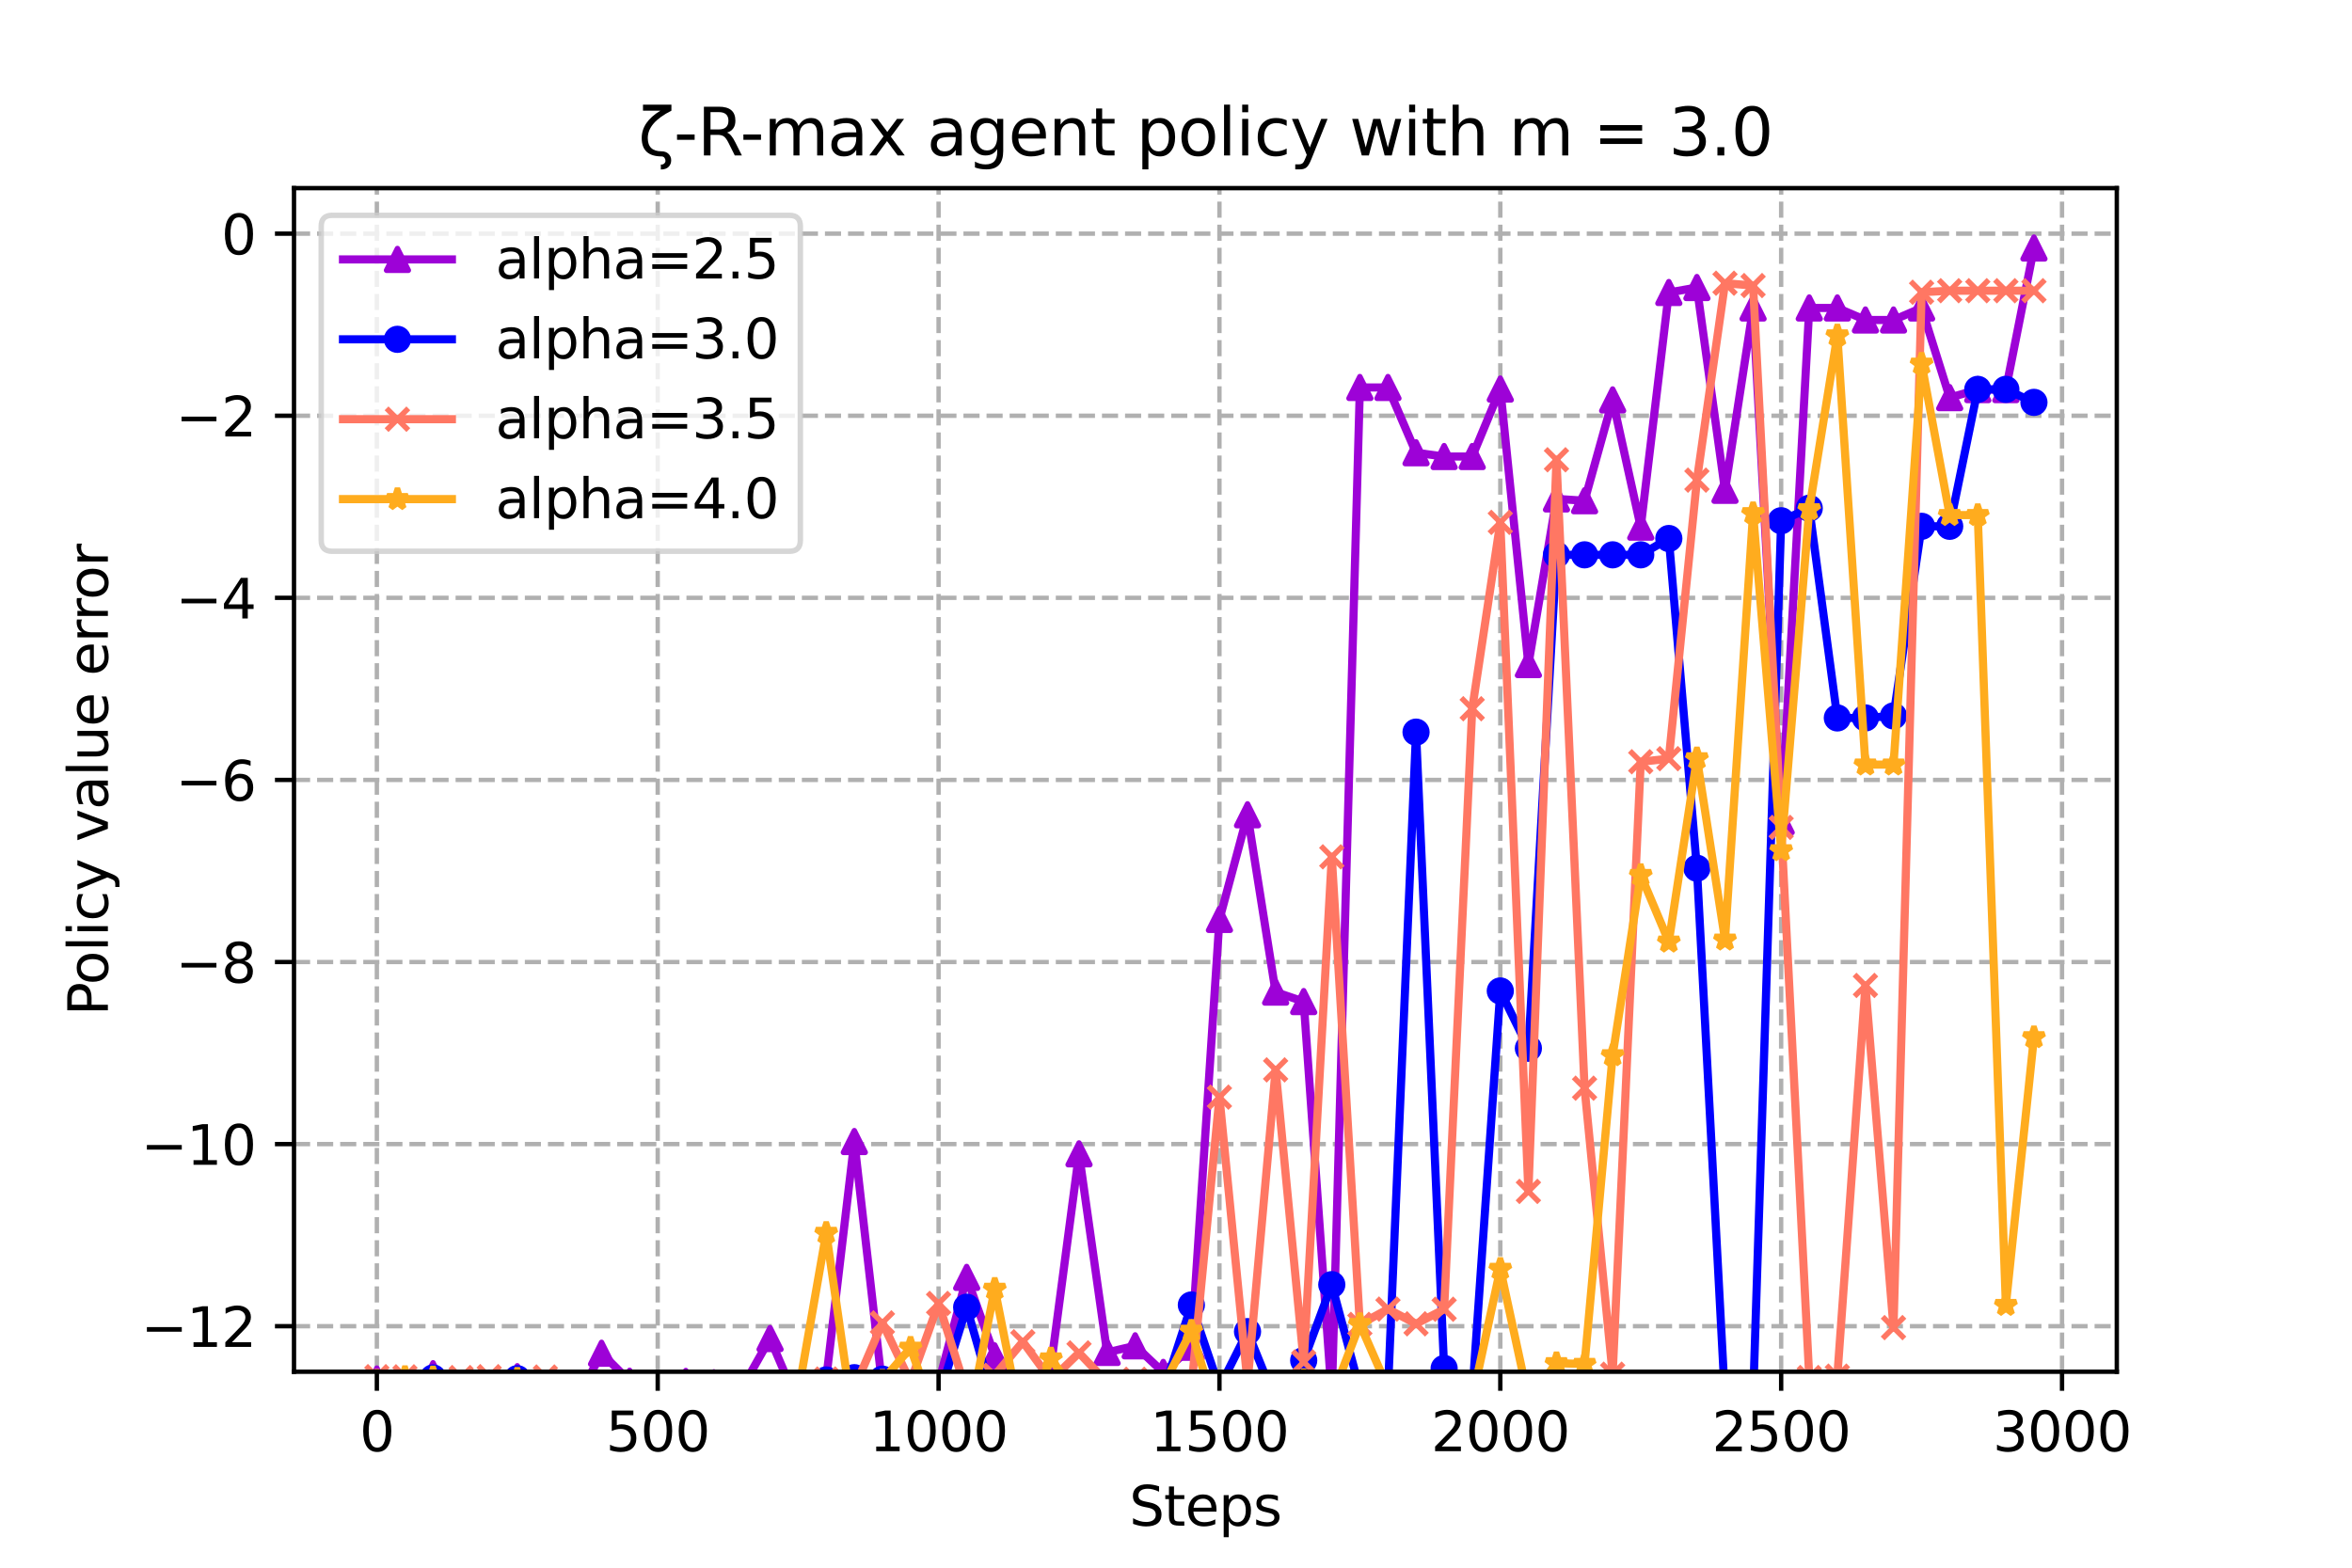 <?xml version="1.0" encoding="utf-8" standalone="no"?>
<!DOCTYPE svg PUBLIC "-//W3C//DTD SVG 1.1//EN"
  "http://www.w3.org/Graphics/SVG/1.1/DTD/svg11.dtd">
<svg xmlns:xlink="http://www.w3.org/1999/xlink" width="432pt" height="288pt" viewBox="0 0 432 288" xmlns="http://www.w3.org/2000/svg" version="1.1">
 <defs>
  <style type="text/css">*{stroke-linejoin: round; stroke-linecap: butt}</style>
 </defs>
 <g id="figure_1">
  <g id="patch_1">
   <path d="M 0 288 
L 432 288 
L 432 0 
L 0 0 
z
" style="fill: #ffffff"/>
  </g>
  <g id="axes_1">
   <g id="patch_2">
    <path d="M 54 252 
L 388.8 252 
L 388.8 34.56 
L 54 34.56 
z
" style="fill: #ffffff"/>
   </g>
   <g id="PolyCollection_1">
    <defs>
     <path id="mb66389c83d" d="M 69.218 -34.667 
L 69.218 -34.667 
L 74.377 -33.87 
L 79.536 -35.638 
L 84.694 -28.051 
L 89.853 -33.932 
L 95.012 -35.091 
L 100.17 -33.446 
L 105.329 -29.64 
L 110.488 -39.401 
L 115.647 -34.263 
L 120.805 -33.432 
L 125.964 -34.224 
L 131.123 -33.976 
L 136.281 -32.983 
L 141.44 -42.099 
L 146.599 -30.019 
L 151.757 -34.737 
L 156.916 -78.291 
L 162.075 -33.103 
L 167.234 -33.676 
L 172.392 -33.877 
L 177.551 -53.333 
L 182.71 -38.912 
L 187.868 -33.805 
L 193.027 -36.963 
L 198.186 -76.029 
L 203.345 -39.545 
L 208.503 -40.763 
L 213.662 -35.878 
L 218.821 -40.493 
L 223.979 -119.097 
L 229.138 -138.323 
L 234.297 -105.743 
L 239.455 -104.001 
L 244.614 -31.366 
L 249.773 -216.815 
L 254.932 -216.815 
L 260.09 -204.829 
L 265.249 -204.131 
L 270.408 -204.131 
L 275.566 -216.53 
L 280.725 -165.916 
L 285.884 -196.348 
L 291.043 -196.013 
L 296.201 -214.536 
L 301.36 -191.164 
L 306.519 -234.266 
L 311.677 -235.182 
L 316.836 -197.931 
L 321.995 -231.424 
L 327.153 -137.05 
L 332.312 -231.425 
L 337.471 -231.425 
L 342.63 -229.217 
L 347.788 -229.217 
L 352.947 -231.425 
L 358.106 -214.956 
L 363.264 -216.428 
L 368.423 -216.428 
L 373.582 -242.441 
L 373.582 -242.441 
L 373.582 -242.441 
L 368.423 -216.428 
L 363.264 -216.428 
L 358.106 -214.956 
L 352.947 -231.425 
L 347.788 -229.217 
L 342.63 -229.217 
L 337.471 -231.425 
L 332.312 -231.425 
L 327.153 -137.05 
L 321.995 -231.424 
L 316.836 -197.931 
L 311.677 -235.182 
L 306.519 -234.266 
L 301.36 -191.164 
L 296.201 -214.536 
L 291.043 -196.013 
L 285.884 -196.348 
L 280.725 -165.916 
L 275.566 -216.53 
L 270.408 -204.131 
L 265.249 -204.131 
L 260.09 -204.829 
L 254.932 -216.815 
L 249.773 -216.815 
L 244.614 -31.366 
L 239.455 -104.001 
L 234.297 -105.743 
L 229.138 -138.323 
L 223.979 -119.097 
L 218.821 -40.493 
L 213.662 -35.878 
L 208.503 -40.763 
L 203.345 -39.545 
L 198.186 -76.029 
L 193.027 -36.963 
L 187.868 -33.805 
L 182.71 -38.912 
L 177.551 -53.333 
L 172.392 -33.877 
L 167.234 -33.676 
L 162.075 -33.103 
L 156.916 -78.291 
L 151.757 -34.737 
L 146.599 -30.019 
L 141.44 -42.099 
L 136.281 -32.983 
L 131.123 -33.976 
L 125.964 -34.224 
L 120.805 -33.432 
L 115.647 -34.263 
L 110.488 -39.401 
L 105.329 -29.64 
L 100.17 -33.446 
L 95.012 -35.091 
L 89.853 -33.932 
L 84.694 -28.051 
L 79.536 -35.638 
L 74.377 -33.87 
L 69.218 -34.667 
z
" style="stroke: #9d02d7; stroke-opacity: 0.2"/>
    </defs>
    <g clip-path="url(#pea70956e5e)">
     <use xlink:href="#mb66389c83d" x="0" y="288" style="fill: #9d02d7; fill-opacity: 0.2; stroke: #9d02d7; stroke-opacity: 0.2"/>
    </g>
   </g>
   <g id="PolyCollection_2">
    <defs>
     <path id="mf6360f6b56" d="M 69.218 -33.192 
L 69.218 -33.192 
L 74.377 -31.728 
L 79.536 -34.859 
L 84.694 -31.742 
L 89.853 -32.914 
L 95.012 -34.722 
L 100.17 -32.726 
L 105.329 -28.345 
L 110.488 -14.081 
L 115.647 -29.006 
L 120.805 -32.669 
L 125.964 -31.45 
L 131.123 -30.884 
L 136.281 -30.701 
L 141.44 -30.296 
L 146.599 -26.928 
L 151.757 -34.489 
L 156.916 -34.904 
L 162.075 -34.634 
L 167.234 -28.478 
L 172.392 -31.21 
L 177.551 -47.85 
L 182.71 -29.959 
L 187.868 -32.886 
L 193.027 -30.863 
L 198.186 -29.727 
L 203.345 -30.426 
L 208.503 -30.695 
L 213.662 -32.368 
L 218.821 -48.262 
L 223.979 -33.073 
L 229.138 -43.368 
L 234.297 -30.594 
L 239.455 -38.074 
L 244.614 -51.998 
L 249.773 -32.731 
L 254.932 -32.64 
L 260.09 -153.498 
L 265.249 -36.601 
L 270.408 -31.746 
L 275.566 -105.951 
L 280.725 -95.419 
L 285.884 -186.072 
L 291.043 -186.072 
L 296.201 -186.072 
L 301.36 -186.072 
L 306.519 -189.07 
L 311.677 -128.499 
L 316.836 -30.811 
L 321.995 -30.811 
L 327.153 -192.333 
L 332.312 -194.631 
L 337.471 -156.109 
L 342.63 -156.109 
L 347.788 -156.479 
L 352.947 -191.312 
L 358.106 -191.312 
L 363.264 -216.469 
L 368.423 -216.469 
L 373.582 -214.08 
L 373.582 -214.08 
L 373.582 -214.08 
L 368.423 -216.469 
L 363.264 -216.469 
L 358.106 -191.312 
L 352.947 -191.312 
L 347.788 -156.479 
L 342.63 -156.109 
L 337.471 -156.109 
L 332.312 -194.631 
L 327.153 -192.333 
L 321.995 -30.811 
L 316.836 -30.811 
L 311.677 -128.499 
L 306.519 -189.07 
L 301.36 -186.072 
L 296.201 -186.072 
L 291.043 -186.072 
L 285.884 -186.072 
L 280.725 -95.419 
L 275.566 -105.951 
L 270.408 -31.746 
L 265.249 -36.601 
L 260.09 -153.498 
L 254.932 -32.64 
L 249.773 -32.731 
L 244.614 -51.998 
L 239.455 -38.074 
L 234.297 -30.594 
L 229.138 -43.368 
L 223.979 -33.073 
L 218.821 -48.262 
L 213.662 -32.368 
L 208.503 -30.695 
L 203.345 -30.426 
L 198.186 -29.727 
L 193.027 -30.863 
L 187.868 -32.886 
L 182.71 -29.959 
L 177.551 -47.85 
L 172.392 -31.21 
L 167.234 -28.478 
L 162.075 -34.634 
L 156.916 -34.904 
L 151.757 -34.489 
L 146.599 -26.928 
L 141.44 -30.296 
L 136.281 -30.701 
L 131.123 -30.884 
L 125.964 -31.45 
L 120.805 -32.669 
L 115.647 -29.006 
L 110.488 -14.081 
L 105.329 -28.345 
L 100.17 -32.726 
L 95.012 -34.722 
L 89.853 -32.914 
L 84.694 -31.742 
L 79.536 -34.859 
L 74.377 -31.728 
L 69.218 -33.192 
z
" style="stroke: #0000ff; stroke-opacity: 0.2"/>
    </defs>
    <g clip-path="url(#pea70956e5e)">
     <use xlink:href="#mf6360f6b56" x="0" y="288" style="fill: #0000ff; fill-opacity: 0.2; stroke: #0000ff; stroke-opacity: 0.2"/>
    </g>
   </g>
   <g id="PolyCollection_3">
    <defs>
     <path id="m81dd1da8fe" d="M 69.218 -35.091 
L 69.218 -35.091 
L 74.377 -35.066 
L 79.536 -33.941 
L 84.694 -34.93 
L 89.853 -35.091 
L 95.012 -34.035 
L 100.17 -35.036 
L 105.329 -32.844 
L 110.488 -30.165 
L 115.647 -32.799 
L 120.805 -29.851 
L 125.964 -31.488 
L 131.123 -23.525 
L 136.281 -28.036 
L 141.44 -28.985 
L 146.599 -33.136 
L 151.757 -34.658 
L 156.916 -32.971 
L 162.075 -44.973 
L 167.234 -34.145 
L 172.392 -48.551 
L 177.551 -32.289 
L 182.71 -35.343 
L 187.868 -41.503 
L 193.027 -34.462 
L 198.186 -39.462 
L 203.345 -34.051 
L 208.503 -34.614 
L 213.662 -32.624 
L 218.821 -33.074 
L 223.979 -86.446 
L 229.138 -33.972 
L 234.297 -91.453 
L 239.455 -37.807 
L 244.614 -130.594 
L 249.773 -44.695 
L 254.932 -47.506 
L 260.09 -44.8 
L 265.249 -47.479 
L 270.408 -157.798 
L 275.566 -192.036 
L 280.725 -69.128 
L 285.884 -203.537 
L 291.043 -88.091 
L 296.201 -35.547 
L 301.36 -148.06 
L 306.519 -148.622 
L 311.677 -199.795 
L 316.836 -235.971 
L 321.995 -235.542 
L 327.153 -135.999 
L 332.312 -34.934 
L 337.471 -35.189 
L 342.63 -106.965 
L 347.788 -44.105 
L 352.947 -234.313 
L 358.106 -234.593 
L 363.264 -234.593 
L 368.423 -234.593 
L 373.582 -234.593 
L 373.582 -234.593 
L 373.582 -234.593 
L 368.423 -234.593 
L 363.264 -234.593 
L 358.106 -234.593 
L 352.947 -234.313 
L 347.788 -44.105 
L 342.63 -106.965 
L 337.471 -35.189 
L 332.312 -34.934 
L 327.153 -135.999 
L 321.995 -235.542 
L 316.836 -235.971 
L 311.677 -199.795 
L 306.519 -148.622 
L 301.36 -148.06 
L 296.201 -35.547 
L 291.043 -88.091 
L 285.884 -203.537 
L 280.725 -69.128 
L 275.566 -192.036 
L 270.408 -157.798 
L 265.249 -47.479 
L 260.09 -44.8 
L 254.932 -47.506 
L 249.773 -44.695 
L 244.614 -130.594 
L 239.455 -37.807 
L 234.297 -91.453 
L 229.138 -33.972 
L 223.979 -86.446 
L 218.821 -33.074 
L 213.662 -32.624 
L 208.503 -34.614 
L 203.345 -34.051 
L 198.186 -39.462 
L 193.027 -34.462 
L 187.868 -41.503 
L 182.71 -35.343 
L 177.551 -32.289 
L 172.392 -48.551 
L 167.234 -34.145 
L 162.075 -44.973 
L 156.916 -32.971 
L 151.757 -34.658 
L 146.599 -33.136 
L 141.44 -28.985 
L 136.281 -28.036 
L 131.123 -23.525 
L 125.964 -31.488 
L 120.805 -29.851 
L 115.647 -32.799 
L 110.488 -30.165 
L 105.329 -32.844 
L 100.17 -35.036 
L 95.012 -34.035 
L 89.853 -35.091 
L 84.694 -34.93 
L 79.536 -33.941 
L 74.377 -35.066 
L 69.218 -35.091 
z
" style="stroke: #ff7763; stroke-opacity: 0.2"/>
    </defs>
    <g clip-path="url(#pea70956e5e)">
     <use xlink:href="#m81dd1da8fe" x="0" y="288" style="fill: #ff7763; fill-opacity: 0.2; stroke: #ff7763; stroke-opacity: 0.2"/>
    </g>
   </g>
   <g id="PolyCollection_4">
    <defs>
     <path id="m7d417748f3" d="M 69.218 -34.354 
L 69.218 -34.354 
L 74.377 -35.018 
L 79.536 -34.963 
L 84.694 -34.132 
L 89.853 -21.353 
L 95.012 -34.714 
L 100.17 -34.056 
L 105.329 -33.797 
L 110.488 -33.569 
L 115.647 -26.207 
L 120.805 -27.097 
L 125.964 -22.245 
L 131.123 -34.062 
L 136.281 -34.147 
L 141.44 -33.778 
L 146.599 -32.052 
L 151.757 -61.5 
L 156.916 -25.75 
L 162.075 -34.353 
L 167.234 -40.402 
L 172.392 -25.993 
L 177.551 -25.163 
L 182.71 -51.229 
L 187.868 -25.279 
L 193.027 -38.434 
L 198.186 -31.015 
L 203.345 -25.647 
L 208.503 -24.804 
L 213.662 -33.439 
L 218.821 -43.522 
L 223.979 -26.622 
L 229.138 -33.999 
L 234.297 -22.727 
L 239.455 -34.454 
L 244.614 -31.288 
L 249.773 -44.756 
L 254.932 -32.965 
L 260.09 -31.227 
L 265.249 -31.243 
L 270.408 -30.936 
L 275.566 -54.891 
L 280.725 -30.987 
L 285.884 -37.566 
L 291.043 -37.426 
L 296.201 -94.128 
L 301.36 -127.245 
L 306.519 -115.002 
L 311.677 -148.69 
L 316.836 -115.377 
L 321.995 -193.72 
L 327.153 -131.789 
L 332.312 -194.437 
L 337.471 -226.377 
L 342.63 -147.539 
L 347.788 -147.539 
L 352.947 -221.188 
L 358.106 -193.377 
L 363.264 -193.377 
L 368.423 -48.26 
L 373.582 -97.445 
L 373.582 -97.445 
L 373.582 -97.445 
L 368.423 -48.26 
L 363.264 -193.377 
L 358.106 -193.377 
L 352.947 -221.188 
L 347.788 -147.539 
L 342.63 -147.539 
L 337.471 -226.377 
L 332.312 -194.437 
L 327.153 -131.789 
L 321.995 -193.72 
L 316.836 -115.377 
L 311.677 -148.69 
L 306.519 -115.002 
L 301.36 -127.245 
L 296.201 -94.128 
L 291.043 -37.426 
L 285.884 -37.566 
L 280.725 -30.987 
L 275.566 -54.891 
L 270.408 -30.936 
L 265.249 -31.243 
L 260.09 -31.227 
L 254.932 -32.965 
L 249.773 -44.756 
L 244.614 -31.288 
L 239.455 -34.454 
L 234.297 -22.727 
L 229.138 -33.999 
L 223.979 -26.622 
L 218.821 -43.522 
L 213.662 -33.439 
L 208.503 -24.804 
L 203.345 -25.647 
L 198.186 -31.015 
L 193.027 -38.434 
L 187.868 -25.279 
L 182.71 -51.229 
L 177.551 -25.163 
L 172.392 -25.993 
L 167.234 -40.402 
L 162.075 -34.353 
L 156.916 -25.75 
L 151.757 -61.5 
L 146.599 -32.052 
L 141.44 -33.778 
L 136.281 -34.147 
L 131.123 -34.062 
L 125.964 -22.245 
L 120.805 -27.097 
L 115.647 -26.207 
L 110.488 -33.569 
L 105.329 -33.797 
L 100.17 -34.056 
L 95.012 -34.714 
L 89.853 -21.353 
L 84.694 -34.132 
L 79.536 -34.963 
L 74.377 -35.018 
L 69.218 -34.354 
z
" style="stroke: #ffac1e; stroke-opacity: 0.2"/>
    </defs>
    <g clip-path="url(#pea70956e5e)">
     <use xlink:href="#m7d417748f3" x="0" y="288" style="fill: #ffac1e; fill-opacity: 0.2; stroke: #ffac1e; stroke-opacity: 0.2"/>
    </g>
   </g>
   <g id="matplotlib.axis_1">
    <g id="xtick_1">
     <g id="line2d_1">
      <path d="M 69.218 252 
L 69.218 34.56 
" clip-path="url(#pea70956e5e)" style="fill: none; stroke-dasharray: 2.96,1.28; stroke-dashoffset: 0; stroke: #b0b0b0; stroke-width: 0.8"/>
     </g>
     <g id="line2d_2">
      <defs>
       <path id="m709fc9c3e1" d="M 0 0 
L 0 3.5 
" style="stroke: #000000; stroke-width: 0.8"/>
      </defs>
      <g>
       <use xlink:href="#m709fc9c3e1" x="69.218" y="252" style="stroke: #000000; stroke-width: 0.8"/>
      </g>
     </g>
     <g id="text_1">
      <!-- 0 -->
      <g transform="translate(66.037 266.598)scale(0.1 -0.1)">
       <defs>
        <path id="DejaVuSans-30" d="M 2034 4250 
Q 1547 4250 1301 3770 
Q 1056 3291 1056 2328 
Q 1056 1369 1301 889 
Q 1547 409 2034 409 
Q 2525 409 2770 889 
Q 3016 1369 3016 2328 
Q 3016 3291 2770 3770 
Q 2525 4250 2034 4250 
z
M 2034 4750 
Q 2819 4750 3233 4129 
Q 3647 3509 3647 2328 
Q 3647 1150 3233 529 
Q 2819 -91 2034 -91 
Q 1250 -91 836 529 
Q 422 1150 422 2328 
Q 422 3509 836 4129 
Q 1250 4750 2034 4750 
z
" transform="scale(0.016)"/>
       </defs>
       <use xlink:href="#DejaVuSans-30"/>
      </g>
     </g>
    </g>
    <g id="xtick_2">
     <g id="line2d_3">
      <path d="M 120.805 252 
L 120.805 34.56 
" clip-path="url(#pea70956e5e)" style="fill: none; stroke-dasharray: 2.96,1.28; stroke-dashoffset: 0; stroke: #b0b0b0; stroke-width: 0.8"/>
     </g>
     <g id="line2d_4">
      <g>
       <use xlink:href="#m709fc9c3e1" x="120.805" y="252" style="stroke: #000000; stroke-width: 0.8"/>
      </g>
     </g>
     <g id="text_2">
      <!-- 500 -->
      <g transform="translate(111.261 266.598)scale(0.1 -0.1)">
       <defs>
        <path id="DejaVuSans-35" d="M 691 4666 
L 3169 4666 
L 3169 4134 
L 1269 4134 
L 1269 2991 
Q 1406 3038 1543 3061 
Q 1681 3084 1819 3084 
Q 2600 3084 3056 2656 
Q 3513 2228 3513 1497 
Q 3513 744 3044 326 
Q 2575 -91 1722 -91 
Q 1428 -91 1123 -41 
Q 819 9 494 109 
L 494 744 
Q 775 591 1075 516 
Q 1375 441 1709 441 
Q 2250 441 2565 725 
Q 2881 1009 2881 1497 
Q 2881 1984 2565 2268 
Q 2250 2553 1709 2553 
Q 1456 2553 1204 2497 
Q 953 2441 691 2322 
L 691 4666 
z
" transform="scale(0.016)"/>
       </defs>
       <use xlink:href="#DejaVuSans-35"/>
       <use xlink:href="#DejaVuSans-30" x="63.623"/>
       <use xlink:href="#DejaVuSans-30" x="127.246"/>
      </g>
     </g>
    </g>
    <g id="xtick_3">
     <g id="line2d_5">
      <path d="M 172.392 252 
L 172.392 34.56 
" clip-path="url(#pea70956e5e)" style="fill: none; stroke-dasharray: 2.96,1.28; stroke-dashoffset: 0; stroke: #b0b0b0; stroke-width: 0.8"/>
     </g>
     <g id="line2d_6">
      <g>
       <use xlink:href="#m709fc9c3e1" x="172.392" y="252" style="stroke: #000000; stroke-width: 0.8"/>
      </g>
     </g>
     <g id="text_3">
      <!-- 1000 -->
      <g transform="translate(159.667 266.598)scale(0.1 -0.1)">
       <defs>
        <path id="DejaVuSans-31" d="M 794 531 
L 1825 531 
L 1825 4091 
L 703 3866 
L 703 4441 
L 1819 4666 
L 2450 4666 
L 2450 531 
L 3481 531 
L 3481 0 
L 794 0 
L 794 531 
z
" transform="scale(0.016)"/>
       </defs>
       <use xlink:href="#DejaVuSans-31"/>
       <use xlink:href="#DejaVuSans-30" x="63.623"/>
       <use xlink:href="#DejaVuSans-30" x="127.246"/>
       <use xlink:href="#DejaVuSans-30" x="190.869"/>
      </g>
     </g>
    </g>
    <g id="xtick_4">
     <g id="line2d_7">
      <path d="M 223.979 252 
L 223.979 34.56 
" clip-path="url(#pea70956e5e)" style="fill: none; stroke-dasharray: 2.96,1.28; stroke-dashoffset: 0; stroke: #b0b0b0; stroke-width: 0.8"/>
     </g>
     <g id="line2d_8">
      <g>
       <use xlink:href="#m709fc9c3e1" x="223.979" y="252" style="stroke: #000000; stroke-width: 0.8"/>
      </g>
     </g>
     <g id="text_4">
      <!-- 1500 -->
      <g transform="translate(211.254 266.598)scale(0.1 -0.1)">
       <use xlink:href="#DejaVuSans-31"/>
       <use xlink:href="#DejaVuSans-35" x="63.623"/>
       <use xlink:href="#DejaVuSans-30" x="127.246"/>
       <use xlink:href="#DejaVuSans-30" x="190.869"/>
      </g>
     </g>
    </g>
    <g id="xtick_5">
     <g id="line2d_9">
      <path d="M 275.566 252 
L 275.566 34.56 
" clip-path="url(#pea70956e5e)" style="fill: none; stroke-dasharray: 2.96,1.28; stroke-dashoffset: 0; stroke: #b0b0b0; stroke-width: 0.8"/>
     </g>
     <g id="line2d_10">
      <g>
       <use xlink:href="#m709fc9c3e1" x="275.566" y="252" style="stroke: #000000; stroke-width: 0.8"/>
      </g>
     </g>
     <g id="text_5">
      <!-- 2000 -->
      <g transform="translate(262.841 266.598)scale(0.1 -0.1)">
       <defs>
        <path id="DejaVuSans-32" d="M 1228 531 
L 3431 531 
L 3431 0 
L 469 0 
L 469 531 
Q 828 903 1448 1529 
Q 2069 2156 2228 2338 
Q 2531 2678 2651 2914 
Q 2772 3150 2772 3378 
Q 2772 3750 2511 3984 
Q 2250 4219 1831 4219 
Q 1534 4219 1204 4116 
Q 875 4013 500 3803 
L 500 4441 
Q 881 4594 1212 4672 
Q 1544 4750 1819 4750 
Q 2544 4750 2975 4387 
Q 3406 4025 3406 3419 
Q 3406 3131 3298 2873 
Q 3191 2616 2906 2266 
Q 2828 2175 2409 1742 
Q 1991 1309 1228 531 
z
" transform="scale(0.016)"/>
       </defs>
       <use xlink:href="#DejaVuSans-32"/>
       <use xlink:href="#DejaVuSans-30" x="63.623"/>
       <use xlink:href="#DejaVuSans-30" x="127.246"/>
       <use xlink:href="#DejaVuSans-30" x="190.869"/>
      </g>
     </g>
    </g>
    <g id="xtick_6">
     <g id="line2d_11">
      <path d="M 327.153 252 
L 327.153 34.56 
" clip-path="url(#pea70956e5e)" style="fill: none; stroke-dasharray: 2.96,1.28; stroke-dashoffset: 0; stroke: #b0b0b0; stroke-width: 0.8"/>
     </g>
     <g id="line2d_12">
      <g>
       <use xlink:href="#m709fc9c3e1" x="327.153" y="252" style="stroke: #000000; stroke-width: 0.8"/>
      </g>
     </g>
     <g id="text_6">
      <!-- 2500 -->
      <g transform="translate(314.428 266.598)scale(0.1 -0.1)">
       <use xlink:href="#DejaVuSans-32"/>
       <use xlink:href="#DejaVuSans-35" x="63.623"/>
       <use xlink:href="#DejaVuSans-30" x="127.246"/>
       <use xlink:href="#DejaVuSans-30" x="190.869"/>
      </g>
     </g>
    </g>
    <g id="xtick_7">
     <g id="line2d_13">
      <path d="M 378.741 252 
L 378.741 34.56 
" clip-path="url(#pea70956e5e)" style="fill: none; stroke-dasharray: 2.96,1.28; stroke-dashoffset: 0; stroke: #b0b0b0; stroke-width: 0.8"/>
     </g>
     <g id="line2d_14">
      <g>
       <use xlink:href="#m709fc9c3e1" x="378.741" y="252" style="stroke: #000000; stroke-width: 0.8"/>
      </g>
     </g>
     <g id="text_7">
      <!-- 3000 -->
      <g transform="translate(366.016 266.598)scale(0.1 -0.1)">
       <defs>
        <path id="DejaVuSans-33" d="M 2597 2516 
Q 3050 2419 3304 2112 
Q 3559 1806 3559 1356 
Q 3559 666 3084 287 
Q 2609 -91 1734 -91 
Q 1441 -91 1130 -33 
Q 819 25 488 141 
L 488 750 
Q 750 597 1062 519 
Q 1375 441 1716 441 
Q 2309 441 2620 675 
Q 2931 909 2931 1356 
Q 2931 1769 2642 2001 
Q 2353 2234 1838 2234 
L 1294 2234 
L 1294 2753 
L 1863 2753 
Q 2328 2753 2575 2939 
Q 2822 3125 2822 3475 
Q 2822 3834 2567 4026 
Q 2313 4219 1838 4219 
Q 1578 4219 1281 4162 
Q 984 4106 628 3988 
L 628 4550 
Q 988 4650 1302 4700 
Q 1616 4750 1894 4750 
Q 2613 4750 3031 4423 
Q 3450 4097 3450 3541 
Q 3450 3153 3228 2886 
Q 3006 2619 2597 2516 
z
" transform="scale(0.016)"/>
       </defs>
       <use xlink:href="#DejaVuSans-33"/>
       <use xlink:href="#DejaVuSans-30" x="63.623"/>
       <use xlink:href="#DejaVuSans-30" x="127.246"/>
       <use xlink:href="#DejaVuSans-30" x="190.869"/>
      </g>
     </g>
    </g>
    <g id="text_8">
     <!-- Steps -->
     <g transform="translate(207.41 280.277)scale(0.1 -0.1)">
      <defs>
       <path id="DejaVuSans-53" d="M 3425 4513 
L 3425 3897 
Q 3066 4069 2747 4153 
Q 2428 4238 2131 4238 
Q 1616 4238 1336 4038 
Q 1056 3838 1056 3469 
Q 1056 3159 1242 3001 
Q 1428 2844 1947 2747 
L 2328 2669 
Q 3034 2534 3370 2195 
Q 3706 1856 3706 1288 
Q 3706 609 3251 259 
Q 2797 -91 1919 -91 
Q 1588 -91 1214 -16 
Q 841 59 441 206 
L 441 856 
Q 825 641 1194 531 
Q 1563 422 1919 422 
Q 2459 422 2753 634 
Q 3047 847 3047 1241 
Q 3047 1584 2836 1778 
Q 2625 1972 2144 2069 
L 1759 2144 
Q 1053 2284 737 2584 
Q 422 2884 422 3419 
Q 422 4038 858 4394 
Q 1294 4750 2059 4750 
Q 2388 4750 2728 4690 
Q 3069 4631 3425 4513 
z
" transform="scale(0.016)"/>
       <path id="DejaVuSans-74" d="M 1172 4494 
L 1172 3500 
L 2356 3500 
L 2356 3053 
L 1172 3053 
L 1172 1153 
Q 1172 725 1289 603 
Q 1406 481 1766 481 
L 2356 481 
L 2356 0 
L 1766 0 
Q 1100 0 847 248 
Q 594 497 594 1153 
L 594 3053 
L 172 3053 
L 172 3500 
L 594 3500 
L 594 4494 
L 1172 4494 
z
" transform="scale(0.016)"/>
       <path id="DejaVuSans-65" d="M 3597 1894 
L 3597 1613 
L 953 1613 
Q 991 1019 1311 708 
Q 1631 397 2203 397 
Q 2534 397 2845 478 
Q 3156 559 3463 722 
L 3463 178 
Q 3153 47 2828 -22 
Q 2503 -91 2169 -91 
Q 1331 -91 842 396 
Q 353 884 353 1716 
Q 353 2575 817 3079 
Q 1281 3584 2069 3584 
Q 2775 3584 3186 3129 
Q 3597 2675 3597 1894 
z
M 3022 2063 
Q 3016 2534 2758 2815 
Q 2500 3097 2075 3097 
Q 1594 3097 1305 2825 
Q 1016 2553 972 2059 
L 3022 2063 
z
" transform="scale(0.016)"/>
       <path id="DejaVuSans-70" d="M 1159 525 
L 1159 -1331 
L 581 -1331 
L 581 3500 
L 1159 3500 
L 1159 2969 
Q 1341 3281 1617 3432 
Q 1894 3584 2278 3584 
Q 2916 3584 3314 3078 
Q 3713 2572 3713 1747 
Q 3713 922 3314 415 
Q 2916 -91 2278 -91 
Q 1894 -91 1617 61 
Q 1341 213 1159 525 
z
M 3116 1747 
Q 3116 2381 2855 2742 
Q 2594 3103 2138 3103 
Q 1681 3103 1420 2742 
Q 1159 2381 1159 1747 
Q 1159 1113 1420 752 
Q 1681 391 2138 391 
Q 2594 391 2855 752 
Q 3116 1113 3116 1747 
z
" transform="scale(0.016)"/>
       <path id="DejaVuSans-73" d="M 2834 3397 
L 2834 2853 
Q 2591 2978 2328 3040 
Q 2066 3103 1784 3103 
Q 1356 3103 1142 2972 
Q 928 2841 928 2578 
Q 928 2378 1081 2264 
Q 1234 2150 1697 2047 
L 1894 2003 
Q 2506 1872 2764 1633 
Q 3022 1394 3022 966 
Q 3022 478 2636 193 
Q 2250 -91 1575 -91 
Q 1294 -91 989 -36 
Q 684 19 347 128 
L 347 722 
Q 666 556 975 473 
Q 1284 391 1588 391 
Q 1994 391 2212 530 
Q 2431 669 2431 922 
Q 2431 1156 2273 1281 
Q 2116 1406 1581 1522 
L 1381 1569 
Q 847 1681 609 1914 
Q 372 2147 372 2553 
Q 372 3047 722 3315 
Q 1072 3584 1716 3584 
Q 2034 3584 2315 3537 
Q 2597 3491 2834 3397 
z
" transform="scale(0.016)"/>
      </defs>
      <use xlink:href="#DejaVuSans-53"/>
      <use xlink:href="#DejaVuSans-74" x="63.477"/>
      <use xlink:href="#DejaVuSans-65" x="102.686"/>
      <use xlink:href="#DejaVuSans-70" x="164.209"/>
      <use xlink:href="#DejaVuSans-73" x="227.686"/>
     </g>
    </g>
   </g>
   <g id="matplotlib.axis_2">
    <g id="ytick_1">
     <g id="line2d_15">
      <path d="M 54 243.637 
L 388.8 243.637 
" clip-path="url(#pea70956e5e)" style="fill: none; stroke-dasharray: 2.96,1.28; stroke-dashoffset: 0; stroke: #b0b0b0; stroke-width: 0.8"/>
     </g>
     <g id="line2d_16">
      <defs>
       <path id="ma771e00edd" d="M 0 0 
L -3.5 0 
" style="stroke: #000000; stroke-width: 0.8"/>
      </defs>
      <g>
       <use xlink:href="#ma771e00edd" x="54" y="243.637" style="stroke: #000000; stroke-width: 0.8"/>
      </g>
     </g>
     <g id="text_9">
      <!-- −12 -->
      <g transform="translate(25.895 247.436)scale(0.1 -0.1)">
       <defs>
        <path id="DejaVuSans-2212" d="M 678 2272 
L 4684 2272 
L 4684 1741 
L 678 1741 
L 678 2272 
z
" transform="scale(0.016)"/>
       </defs>
       <use xlink:href="#DejaVuSans-2212"/>
       <use xlink:href="#DejaVuSans-31" x="83.789"/>
       <use xlink:href="#DejaVuSans-32" x="147.412"/>
      </g>
     </g>
    </g>
    <g id="ytick_2">
     <g id="line2d_17">
      <path d="M 54 210.185 
L 388.8 210.185 
" clip-path="url(#pea70956e5e)" style="fill: none; stroke-dasharray: 2.96,1.28; stroke-dashoffset: 0; stroke: #b0b0b0; stroke-width: 0.8"/>
     </g>
     <g id="line2d_18">
      <g>
       <use xlink:href="#ma771e00edd" x="54" y="210.185" style="stroke: #000000; stroke-width: 0.8"/>
      </g>
     </g>
     <g id="text_10">
      <!-- −10 -->
      <g transform="translate(25.895 213.984)scale(0.1 -0.1)">
       <use xlink:href="#DejaVuSans-2212"/>
       <use xlink:href="#DejaVuSans-31" x="83.789"/>
       <use xlink:href="#DejaVuSans-30" x="147.412"/>
      </g>
     </g>
    </g>
    <g id="ytick_3">
     <g id="line2d_19">
      <path d="M 54 176.732 
L 388.8 176.732 
" clip-path="url(#pea70956e5e)" style="fill: none; stroke-dasharray: 2.96,1.28; stroke-dashoffset: 0; stroke: #b0b0b0; stroke-width: 0.8"/>
     </g>
     <g id="line2d_20">
      <g>
       <use xlink:href="#ma771e00edd" x="54" y="176.732" style="stroke: #000000; stroke-width: 0.8"/>
      </g>
     </g>
     <g id="text_11">
      <!-- −8 -->
      <g transform="translate(32.258 180.532)scale(0.1 -0.1)">
       <defs>
        <path id="DejaVuSans-38" d="M 2034 2216 
Q 1584 2216 1326 1975 
Q 1069 1734 1069 1313 
Q 1069 891 1326 650 
Q 1584 409 2034 409 
Q 2484 409 2743 651 
Q 3003 894 3003 1313 
Q 3003 1734 2745 1975 
Q 2488 2216 2034 2216 
z
M 1403 2484 
Q 997 2584 770 2862 
Q 544 3141 544 3541 
Q 544 4100 942 4425 
Q 1341 4750 2034 4750 
Q 2731 4750 3128 4425 
Q 3525 4100 3525 3541 
Q 3525 3141 3298 2862 
Q 3072 2584 2669 2484 
Q 3125 2378 3379 2068 
Q 3634 1759 3634 1313 
Q 3634 634 3220 271 
Q 2806 -91 2034 -91 
Q 1263 -91 848 271 
Q 434 634 434 1313 
Q 434 1759 690 2068 
Q 947 2378 1403 2484 
z
M 1172 3481 
Q 1172 3119 1398 2916 
Q 1625 2713 2034 2713 
Q 2441 2713 2670 2916 
Q 2900 3119 2900 3481 
Q 2900 3844 2670 4047 
Q 2441 4250 2034 4250 
Q 1625 4250 1398 4047 
Q 1172 3844 1172 3481 
z
" transform="scale(0.016)"/>
       </defs>
       <use xlink:href="#DejaVuSans-2212"/>
       <use xlink:href="#DejaVuSans-38" x="83.789"/>
      </g>
     </g>
    </g>
    <g id="ytick_4">
     <g id="line2d_21">
      <path d="M 54 143.28 
L 388.8 143.28 
" clip-path="url(#pea70956e5e)" style="fill: none; stroke-dasharray: 2.96,1.28; stroke-dashoffset: 0; stroke: #b0b0b0; stroke-width: 0.8"/>
     </g>
     <g id="line2d_22">
      <g>
       <use xlink:href="#ma771e00edd" x="54" y="143.28" style="stroke: #000000; stroke-width: 0.8"/>
      </g>
     </g>
     <g id="text_12">
      <!-- −6 -->
      <g transform="translate(32.258 147.079)scale(0.1 -0.1)">
       <defs>
        <path id="DejaVuSans-36" d="M 2113 2584 
Q 1688 2584 1439 2293 
Q 1191 2003 1191 1497 
Q 1191 994 1439 701 
Q 1688 409 2113 409 
Q 2538 409 2786 701 
Q 3034 994 3034 1497 
Q 3034 2003 2786 2293 
Q 2538 2584 2113 2584 
z
M 3366 4563 
L 3366 3988 
Q 3128 4100 2886 4159 
Q 2644 4219 2406 4219 
Q 1781 4219 1451 3797 
Q 1122 3375 1075 2522 
Q 1259 2794 1537 2939 
Q 1816 3084 2150 3084 
Q 2853 3084 3261 2657 
Q 3669 2231 3669 1497 
Q 3669 778 3244 343 
Q 2819 -91 2113 -91 
Q 1303 -91 875 529 
Q 447 1150 447 2328 
Q 447 3434 972 4092 
Q 1497 4750 2381 4750 
Q 2619 4750 2861 4703 
Q 3103 4656 3366 4563 
z
" transform="scale(0.016)"/>
       </defs>
       <use xlink:href="#DejaVuSans-2212"/>
       <use xlink:href="#DejaVuSans-36" x="83.789"/>
      </g>
     </g>
    </g>
    <g id="ytick_5">
     <g id="line2d_23">
      <path d="M 54 109.828 
L 388.8 109.828 
" clip-path="url(#pea70956e5e)" style="fill: none; stroke-dasharray: 2.96,1.28; stroke-dashoffset: 0; stroke: #b0b0b0; stroke-width: 0.8"/>
     </g>
     <g id="line2d_24">
      <g>
       <use xlink:href="#ma771e00edd" x="54" y="109.828" style="stroke: #000000; stroke-width: 0.8"/>
      </g>
     </g>
     <g id="text_13">
      <!-- −4 -->
      <g transform="translate(32.258 113.627)scale(0.1 -0.1)">
       <defs>
        <path id="DejaVuSans-34" d="M 2419 4116 
L 825 1625 
L 2419 1625 
L 2419 4116 
z
M 2253 4666 
L 3047 4666 
L 3047 1625 
L 3713 1625 
L 3713 1100 
L 3047 1100 
L 3047 0 
L 2419 0 
L 2419 1100 
L 313 1100 
L 313 1709 
L 2253 4666 
z
" transform="scale(0.016)"/>
       </defs>
       <use xlink:href="#DejaVuSans-2212"/>
       <use xlink:href="#DejaVuSans-34" x="83.789"/>
      </g>
     </g>
    </g>
    <g id="ytick_6">
     <g id="line2d_25">
      <path d="M 54 76.375 
L 388.8 76.375 
" clip-path="url(#pea70956e5e)" style="fill: none; stroke-dasharray: 2.96,1.28; stroke-dashoffset: 0; stroke: #b0b0b0; stroke-width: 0.8"/>
     </g>
     <g id="line2d_26">
      <g>
       <use xlink:href="#ma771e00edd" x="54" y="76.375" style="stroke: #000000; stroke-width: 0.8"/>
      </g>
     </g>
     <g id="text_14">
      <!-- −2 -->
      <g transform="translate(32.258 80.175)scale(0.1 -0.1)">
       <use xlink:href="#DejaVuSans-2212"/>
       <use xlink:href="#DejaVuSans-32" x="83.789"/>
      </g>
     </g>
    </g>
    <g id="ytick_7">
     <g id="line2d_27">
      <path d="M 54 42.923 
L 388.8 42.923 
" clip-path="url(#pea70956e5e)" style="fill: none; stroke-dasharray: 2.96,1.28; stroke-dashoffset: 0; stroke: #b0b0b0; stroke-width: 0.8"/>
     </g>
     <g id="line2d_28">
      <g>
       <use xlink:href="#ma771e00edd" x="54" y="42.923" style="stroke: #000000; stroke-width: 0.8"/>
      </g>
     </g>
     <g id="text_15">
      <!-- 0 -->
      <g transform="translate(40.638 46.722)scale(0.1 -0.1)">
       <use xlink:href="#DejaVuSans-30"/>
      </g>
     </g>
    </g>
    <g id="text_16">
     <!-- Policy value error -->
     <g transform="translate(19.816 186.598)rotate(-90)scale(0.1 -0.1)">
      <defs>
       <path id="DejaVuSans-50" d="M 1259 4147 
L 1259 2394 
L 2053 2394 
Q 2494 2394 2734 2622 
Q 2975 2850 2975 3272 
Q 2975 3691 2734 3919 
Q 2494 4147 2053 4147 
L 1259 4147 
z
M 628 4666 
L 2053 4666 
Q 2838 4666 3239 4311 
Q 3641 3956 3641 3272 
Q 3641 2581 3239 2228 
Q 2838 1875 2053 1875 
L 1259 1875 
L 1259 0 
L 628 0 
L 628 4666 
z
" transform="scale(0.016)"/>
       <path id="DejaVuSans-6f" d="M 1959 3097 
Q 1497 3097 1228 2736 
Q 959 2375 959 1747 
Q 959 1119 1226 758 
Q 1494 397 1959 397 
Q 2419 397 2687 759 
Q 2956 1122 2956 1747 
Q 2956 2369 2687 2733 
Q 2419 3097 1959 3097 
z
M 1959 3584 
Q 2709 3584 3137 3096 
Q 3566 2609 3566 1747 
Q 3566 888 3137 398 
Q 2709 -91 1959 -91 
Q 1206 -91 779 398 
Q 353 888 353 1747 
Q 353 2609 779 3096 
Q 1206 3584 1959 3584 
z
" transform="scale(0.016)"/>
       <path id="DejaVuSans-6c" d="M 603 4863 
L 1178 4863 
L 1178 0 
L 603 0 
L 603 4863 
z
" transform="scale(0.016)"/>
       <path id="DejaVuSans-69" d="M 603 3500 
L 1178 3500 
L 1178 0 
L 603 0 
L 603 3500 
z
M 603 4863 
L 1178 4863 
L 1178 4134 
L 603 4134 
L 603 4863 
z
" transform="scale(0.016)"/>
       <path id="DejaVuSans-63" d="M 3122 3366 
L 3122 2828 
Q 2878 2963 2633 3030 
Q 2388 3097 2138 3097 
Q 1578 3097 1268 2742 
Q 959 2388 959 1747 
Q 959 1106 1268 751 
Q 1578 397 2138 397 
Q 2388 397 2633 464 
Q 2878 531 3122 666 
L 3122 134 
Q 2881 22 2623 -34 
Q 2366 -91 2075 -91 
Q 1284 -91 818 406 
Q 353 903 353 1747 
Q 353 2603 823 3093 
Q 1294 3584 2113 3584 
Q 2378 3584 2631 3529 
Q 2884 3475 3122 3366 
z
" transform="scale(0.016)"/>
       <path id="DejaVuSans-79" d="M 2059 -325 
Q 1816 -950 1584 -1140 
Q 1353 -1331 966 -1331 
L 506 -1331 
L 506 -850 
L 844 -850 
Q 1081 -850 1212 -737 
Q 1344 -625 1503 -206 
L 1606 56 
L 191 3500 
L 800 3500 
L 1894 763 
L 2988 3500 
L 3597 3500 
L 2059 -325 
z
" transform="scale(0.016)"/>
       <path id="DejaVuSans-20" transform="scale(0.016)"/>
       <path id="DejaVuSans-76" d="M 191 3500 
L 800 3500 
L 1894 563 
L 2988 3500 
L 3597 3500 
L 2284 0 
L 1503 0 
L 191 3500 
z
" transform="scale(0.016)"/>
       <path id="DejaVuSans-61" d="M 2194 1759 
Q 1497 1759 1228 1600 
Q 959 1441 959 1056 
Q 959 750 1161 570 
Q 1363 391 1709 391 
Q 2188 391 2477 730 
Q 2766 1069 2766 1631 
L 2766 1759 
L 2194 1759 
z
M 3341 1997 
L 3341 0 
L 2766 0 
L 2766 531 
Q 2569 213 2275 61 
Q 1981 -91 1556 -91 
Q 1019 -91 701 211 
Q 384 513 384 1019 
Q 384 1609 779 1909 
Q 1175 2209 1959 2209 
L 2766 2209 
L 2766 2266 
Q 2766 2663 2505 2880 
Q 2244 3097 1772 3097 
Q 1472 3097 1187 3025 
Q 903 2953 641 2809 
L 641 3341 
Q 956 3463 1253 3523 
Q 1550 3584 1831 3584 
Q 2591 3584 2966 3190 
Q 3341 2797 3341 1997 
z
" transform="scale(0.016)"/>
       <path id="DejaVuSans-75" d="M 544 1381 
L 544 3500 
L 1119 3500 
L 1119 1403 
Q 1119 906 1312 657 
Q 1506 409 1894 409 
Q 2359 409 2629 706 
Q 2900 1003 2900 1516 
L 2900 3500 
L 3475 3500 
L 3475 0 
L 2900 0 
L 2900 538 
Q 2691 219 2414 64 
Q 2138 -91 1772 -91 
Q 1169 -91 856 284 
Q 544 659 544 1381 
z
M 1991 3584 
L 1991 3584 
z
" transform="scale(0.016)"/>
       <path id="DejaVuSans-72" d="M 2631 2963 
Q 2534 3019 2420 3045 
Q 2306 3072 2169 3072 
Q 1681 3072 1420 2755 
Q 1159 2438 1159 1844 
L 1159 0 
L 581 0 
L 581 3500 
L 1159 3500 
L 1159 2956 
Q 1341 3275 1631 3429 
Q 1922 3584 2338 3584 
Q 2397 3584 2469 3576 
Q 2541 3569 2628 3553 
L 2631 2963 
z
" transform="scale(0.016)"/>
      </defs>
      <use xlink:href="#DejaVuSans-50"/>
      <use xlink:href="#DejaVuSans-6f" x="56.678"/>
      <use xlink:href="#DejaVuSans-6c" x="117.859"/>
      <use xlink:href="#DejaVuSans-69" x="145.643"/>
      <use xlink:href="#DejaVuSans-63" x="173.426"/>
      <use xlink:href="#DejaVuSans-79" x="228.406"/>
      <use xlink:href="#DejaVuSans-20" x="287.586"/>
      <use xlink:href="#DejaVuSans-76" x="319.373"/>
      <use xlink:href="#DejaVuSans-61" x="378.553"/>
      <use xlink:href="#DejaVuSans-6c" x="439.832"/>
      <use xlink:href="#DejaVuSans-75" x="467.615"/>
      <use xlink:href="#DejaVuSans-65" x="530.994"/>
      <use xlink:href="#DejaVuSans-20" x="592.518"/>
      <use xlink:href="#DejaVuSans-65" x="624.305"/>
      <use xlink:href="#DejaVuSans-72" x="685.828"/>
      <use xlink:href="#DejaVuSans-72" x="725.191"/>
      <use xlink:href="#DejaVuSans-6f" x="764.055"/>
      <use xlink:href="#DejaVuSans-72" x="825.236"/>
     </g>
    </g>
   </g>
   <g id="line2d_29">
    <path d="M 69.218 253.333 
L 74.377 254.13 
L 79.536 252.362 
L 84.694 259.949 
L 89.853 254.068 
L 95.012 252.909 
L 100.17 254.554 
L 105.329 258.36 
L 110.488 248.599 
L 115.647 253.737 
L 120.805 254.568 
L 125.964 253.776 
L 131.123 254.024 
L 136.281 255.017 
L 141.44 245.901 
L 146.599 257.981 
L 151.757 253.263 
L 156.916 209.709 
L 162.075 254.897 
L 167.234 254.324 
L 172.392 254.123 
L 177.551 234.667 
L 182.71 249.088 
L 187.868 254.195 
L 193.027 251.037 
L 198.186 211.971 
L 203.345 248.455 
L 208.503 247.237 
L 213.662 252.122 
L 218.821 247.507 
L 223.979 168.903 
L 229.138 149.677 
L 234.297 182.257 
L 239.455 183.999 
L 244.614 256.634 
L 249.773 71.185 
L 254.932 71.185 
L 260.09 83.171 
L 265.249 83.869 
L 270.408 83.869 
L 275.566 71.47 
L 280.725 122.084 
L 285.884 91.652 
L 291.043 91.987 
L 296.201 73.464 
L 301.36 96.836 
L 306.519 53.734 
L 311.677 52.818 
L 316.836 90.069 
L 321.995 56.576 
L 327.153 150.95 
L 332.312 56.575 
L 337.471 56.575 
L 342.63 58.783 
L 347.788 58.783 
L 352.947 56.575 
L 358.106 73.044 
L 363.264 71.572 
L 368.423 71.572 
L 373.582 45.559 
" clip-path="url(#pea70956e5e)" style="fill: none; stroke: #9d02d7; stroke-width: 1.5; stroke-linecap: square"/>
    <defs>
     <path id="m35e7a1e9d3" d="M 0 -2 
L -2 2 
L 2 2 
z
" style="stroke: #9d02d7; stroke-linejoin: miter"/>
    </defs>
    <g clip-path="url(#pea70956e5e)">
     <use xlink:href="#m35e7a1e9d3" x="69.218" y="253.333" style="fill: #9d02d7; stroke: #9d02d7; stroke-linejoin: miter"/>
     <use xlink:href="#m35e7a1e9d3" x="74.377" y="254.13" style="fill: #9d02d7; stroke: #9d02d7; stroke-linejoin: miter"/>
     <use xlink:href="#m35e7a1e9d3" x="79.536" y="252.362" style="fill: #9d02d7; stroke: #9d02d7; stroke-linejoin: miter"/>
     <use xlink:href="#m35e7a1e9d3" x="84.694" y="259.949" style="fill: #9d02d7; stroke: #9d02d7; stroke-linejoin: miter"/>
     <use xlink:href="#m35e7a1e9d3" x="89.853" y="254.068" style="fill: #9d02d7; stroke: #9d02d7; stroke-linejoin: miter"/>
     <use xlink:href="#m35e7a1e9d3" x="95.012" y="252.909" style="fill: #9d02d7; stroke: #9d02d7; stroke-linejoin: miter"/>
     <use xlink:href="#m35e7a1e9d3" x="100.17" y="254.554" style="fill: #9d02d7; stroke: #9d02d7; stroke-linejoin: miter"/>
     <use xlink:href="#m35e7a1e9d3" x="105.329" y="258.36" style="fill: #9d02d7; stroke: #9d02d7; stroke-linejoin: miter"/>
     <use xlink:href="#m35e7a1e9d3" x="110.488" y="248.599" style="fill: #9d02d7; stroke: #9d02d7; stroke-linejoin: miter"/>
     <use xlink:href="#m35e7a1e9d3" x="115.647" y="253.737" style="fill: #9d02d7; stroke: #9d02d7; stroke-linejoin: miter"/>
     <use xlink:href="#m35e7a1e9d3" x="120.805" y="254.568" style="fill: #9d02d7; stroke: #9d02d7; stroke-linejoin: miter"/>
     <use xlink:href="#m35e7a1e9d3" x="125.964" y="253.776" style="fill: #9d02d7; stroke: #9d02d7; stroke-linejoin: miter"/>
     <use xlink:href="#m35e7a1e9d3" x="131.123" y="254.024" style="fill: #9d02d7; stroke: #9d02d7; stroke-linejoin: miter"/>
     <use xlink:href="#m35e7a1e9d3" x="136.281" y="255.017" style="fill: #9d02d7; stroke: #9d02d7; stroke-linejoin: miter"/>
     <use xlink:href="#m35e7a1e9d3" x="141.44" y="245.901" style="fill: #9d02d7; stroke: #9d02d7; stroke-linejoin: miter"/>
     <use xlink:href="#m35e7a1e9d3" x="146.599" y="257.981" style="fill: #9d02d7; stroke: #9d02d7; stroke-linejoin: miter"/>
     <use xlink:href="#m35e7a1e9d3" x="151.757" y="253.263" style="fill: #9d02d7; stroke: #9d02d7; stroke-linejoin: miter"/>
     <use xlink:href="#m35e7a1e9d3" x="156.916" y="209.709" style="fill: #9d02d7; stroke: #9d02d7; stroke-linejoin: miter"/>
     <use xlink:href="#m35e7a1e9d3" x="162.075" y="254.897" style="fill: #9d02d7; stroke: #9d02d7; stroke-linejoin: miter"/>
     <use xlink:href="#m35e7a1e9d3" x="167.234" y="254.324" style="fill: #9d02d7; stroke: #9d02d7; stroke-linejoin: miter"/>
     <use xlink:href="#m35e7a1e9d3" x="172.392" y="254.123" style="fill: #9d02d7; stroke: #9d02d7; stroke-linejoin: miter"/>
     <use xlink:href="#m35e7a1e9d3" x="177.551" y="234.667" style="fill: #9d02d7; stroke: #9d02d7; stroke-linejoin: miter"/>
     <use xlink:href="#m35e7a1e9d3" x="182.71" y="249.088" style="fill: #9d02d7; stroke: #9d02d7; stroke-linejoin: miter"/>
     <use xlink:href="#m35e7a1e9d3" x="187.868" y="254.195" style="fill: #9d02d7; stroke: #9d02d7; stroke-linejoin: miter"/>
     <use xlink:href="#m35e7a1e9d3" x="193.027" y="251.037" style="fill: #9d02d7; stroke: #9d02d7; stroke-linejoin: miter"/>
     <use xlink:href="#m35e7a1e9d3" x="198.186" y="211.971" style="fill: #9d02d7; stroke: #9d02d7; stroke-linejoin: miter"/>
     <use xlink:href="#m35e7a1e9d3" x="203.345" y="248.455" style="fill: #9d02d7; stroke: #9d02d7; stroke-linejoin: miter"/>
     <use xlink:href="#m35e7a1e9d3" x="208.503" y="247.237" style="fill: #9d02d7; stroke: #9d02d7; stroke-linejoin: miter"/>
     <use xlink:href="#m35e7a1e9d3" x="213.662" y="252.122" style="fill: #9d02d7; stroke: #9d02d7; stroke-linejoin: miter"/>
     <use xlink:href="#m35e7a1e9d3" x="218.821" y="247.507" style="fill: #9d02d7; stroke: #9d02d7; stroke-linejoin: miter"/>
     <use xlink:href="#m35e7a1e9d3" x="223.979" y="168.903" style="fill: #9d02d7; stroke: #9d02d7; stroke-linejoin: miter"/>
     <use xlink:href="#m35e7a1e9d3" x="229.138" y="149.677" style="fill: #9d02d7; stroke: #9d02d7; stroke-linejoin: miter"/>
     <use xlink:href="#m35e7a1e9d3" x="234.297" y="182.257" style="fill: #9d02d7; stroke: #9d02d7; stroke-linejoin: miter"/>
     <use xlink:href="#m35e7a1e9d3" x="239.455" y="183.999" style="fill: #9d02d7; stroke: #9d02d7; stroke-linejoin: miter"/>
     <use xlink:href="#m35e7a1e9d3" x="244.614" y="256.634" style="fill: #9d02d7; stroke: #9d02d7; stroke-linejoin: miter"/>
     <use xlink:href="#m35e7a1e9d3" x="249.773" y="71.185" style="fill: #9d02d7; stroke: #9d02d7; stroke-linejoin: miter"/>
     <use xlink:href="#m35e7a1e9d3" x="254.932" y="71.185" style="fill: #9d02d7; stroke: #9d02d7; stroke-linejoin: miter"/>
     <use xlink:href="#m35e7a1e9d3" x="260.09" y="83.171" style="fill: #9d02d7; stroke: #9d02d7; stroke-linejoin: miter"/>
     <use xlink:href="#m35e7a1e9d3" x="265.249" y="83.869" style="fill: #9d02d7; stroke: #9d02d7; stroke-linejoin: miter"/>
     <use xlink:href="#m35e7a1e9d3" x="270.408" y="83.869" style="fill: #9d02d7; stroke: #9d02d7; stroke-linejoin: miter"/>
     <use xlink:href="#m35e7a1e9d3" x="275.566" y="71.47" style="fill: #9d02d7; stroke: #9d02d7; stroke-linejoin: miter"/>
     <use xlink:href="#m35e7a1e9d3" x="280.725" y="122.084" style="fill: #9d02d7; stroke: #9d02d7; stroke-linejoin: miter"/>
     <use xlink:href="#m35e7a1e9d3" x="285.884" y="91.652" style="fill: #9d02d7; stroke: #9d02d7; stroke-linejoin: miter"/>
     <use xlink:href="#m35e7a1e9d3" x="291.043" y="91.987" style="fill: #9d02d7; stroke: #9d02d7; stroke-linejoin: miter"/>
     <use xlink:href="#m35e7a1e9d3" x="296.201" y="73.464" style="fill: #9d02d7; stroke: #9d02d7; stroke-linejoin: miter"/>
     <use xlink:href="#m35e7a1e9d3" x="301.36" y="96.836" style="fill: #9d02d7; stroke: #9d02d7; stroke-linejoin: miter"/>
     <use xlink:href="#m35e7a1e9d3" x="306.519" y="53.734" style="fill: #9d02d7; stroke: #9d02d7; stroke-linejoin: miter"/>
     <use xlink:href="#m35e7a1e9d3" x="311.677" y="52.818" style="fill: #9d02d7; stroke: #9d02d7; stroke-linejoin: miter"/>
     <use xlink:href="#m35e7a1e9d3" x="316.836" y="90.069" style="fill: #9d02d7; stroke: #9d02d7; stroke-linejoin: miter"/>
     <use xlink:href="#m35e7a1e9d3" x="321.995" y="56.576" style="fill: #9d02d7; stroke: #9d02d7; stroke-linejoin: miter"/>
     <use xlink:href="#m35e7a1e9d3" x="327.153" y="150.95" style="fill: #9d02d7; stroke: #9d02d7; stroke-linejoin: miter"/>
     <use xlink:href="#m35e7a1e9d3" x="332.312" y="56.575" style="fill: #9d02d7; stroke: #9d02d7; stroke-linejoin: miter"/>
     <use xlink:href="#m35e7a1e9d3" x="337.471" y="56.575" style="fill: #9d02d7; stroke: #9d02d7; stroke-linejoin: miter"/>
     <use xlink:href="#m35e7a1e9d3" x="342.63" y="58.783" style="fill: #9d02d7; stroke: #9d02d7; stroke-linejoin: miter"/>
     <use xlink:href="#m35e7a1e9d3" x="347.788" y="58.783" style="fill: #9d02d7; stroke: #9d02d7; stroke-linejoin: miter"/>
     <use xlink:href="#m35e7a1e9d3" x="352.947" y="56.575" style="fill: #9d02d7; stroke: #9d02d7; stroke-linejoin: miter"/>
     <use xlink:href="#m35e7a1e9d3" x="358.106" y="73.044" style="fill: #9d02d7; stroke: #9d02d7; stroke-linejoin: miter"/>
     <use xlink:href="#m35e7a1e9d3" x="363.264" y="71.572" style="fill: #9d02d7; stroke: #9d02d7; stroke-linejoin: miter"/>
     <use xlink:href="#m35e7a1e9d3" x="368.423" y="71.572" style="fill: #9d02d7; stroke: #9d02d7; stroke-linejoin: miter"/>
     <use xlink:href="#m35e7a1e9d3" x="373.582" y="45.559" style="fill: #9d02d7; stroke: #9d02d7; stroke-linejoin: miter"/>
    </g>
   </g>
   <g id="line2d_30">
    <path d="M 69.218 254.808 
L 74.377 256.272 
L 79.536 253.141 
L 84.694 256.258 
L 89.853 255.086 
L 95.012 253.278 
L 100.17 255.274 
L 105.329 259.655 
L 110.488 273.919 
L 115.647 258.994 
L 120.805 255.331 
L 125.964 256.55 
L 131.123 257.116 
L 136.281 257.299 
L 141.44 257.704 
L 146.599 261.072 
L 151.757 253.511 
L 156.916 253.096 
L 162.075 253.366 
L 167.234 259.522 
L 172.392 256.79 
L 177.551 240.15 
L 182.71 258.041 
L 187.868 255.114 
L 193.027 257.137 
L 198.186 258.273 
L 203.345 257.574 
L 208.503 257.305 
L 213.662 255.632 
L 218.821 239.738 
L 223.979 254.927 
L 229.138 244.632 
L 234.297 257.406 
L 239.455 249.926 
L 244.614 236.002 
L 249.773 255.269 
L 254.932 255.36 
L 260.09 134.502 
L 265.249 251.399 
L 270.408 256.254 
L 275.566 182.049 
L 280.725 192.581 
L 285.884 101.928 
L 291.043 101.928 
L 296.201 101.928 
L 301.36 101.928 
L 306.519 98.93 
L 311.677 159.501 
L 316.836 257.189 
L 321.995 257.189 
L 327.153 95.667 
L 332.312 93.369 
L 337.471 131.891 
L 342.63 131.891 
L 347.788 131.521 
L 352.947 96.688 
L 358.106 96.688 
L 363.264 71.531 
L 368.423 71.531 
L 373.582 73.92 
" clip-path="url(#pea70956e5e)" style="fill: none; stroke: #0000ff; stroke-width: 1.5; stroke-linecap: square"/>
    <defs>
     <path id="m2daa8d4b25" d="M 0 2 
C 0.53 2 1.039 1.789 1.414 1.414 
C 1.789 1.039 2 0.53 2 0 
C 2 -0.53 1.789 -1.039 1.414 -1.414 
C 1.039 -1.789 0.53 -2 0 -2 
C -0.53 -2 -1.039 -1.789 -1.414 -1.414 
C -1.789 -1.039 -2 -0.53 -2 0 
C -2 0.53 -1.789 1.039 -1.414 1.414 
C -1.039 1.789 -0.53 2 0 2 
z
" style="stroke: #0000ff"/>
    </defs>
    <g clip-path="url(#pea70956e5e)">
     <use xlink:href="#m2daa8d4b25" x="69.218" y="254.808" style="fill: #0000ff; stroke: #0000ff"/>
     <use xlink:href="#m2daa8d4b25" x="74.377" y="256.272" style="fill: #0000ff; stroke: #0000ff"/>
     <use xlink:href="#m2daa8d4b25" x="79.536" y="253.141" style="fill: #0000ff; stroke: #0000ff"/>
     <use xlink:href="#m2daa8d4b25" x="84.694" y="256.258" style="fill: #0000ff; stroke: #0000ff"/>
     <use xlink:href="#m2daa8d4b25" x="89.853" y="255.086" style="fill: #0000ff; stroke: #0000ff"/>
     <use xlink:href="#m2daa8d4b25" x="95.012" y="253.278" style="fill: #0000ff; stroke: #0000ff"/>
     <use xlink:href="#m2daa8d4b25" x="100.17" y="255.274" style="fill: #0000ff; stroke: #0000ff"/>
     <use xlink:href="#m2daa8d4b25" x="105.329" y="259.655" style="fill: #0000ff; stroke: #0000ff"/>
     <use xlink:href="#m2daa8d4b25" x="110.488" y="273.919" style="fill: #0000ff; stroke: #0000ff"/>
     <use xlink:href="#m2daa8d4b25" x="115.647" y="258.994" style="fill: #0000ff; stroke: #0000ff"/>
     <use xlink:href="#m2daa8d4b25" x="120.805" y="255.331" style="fill: #0000ff; stroke: #0000ff"/>
     <use xlink:href="#m2daa8d4b25" x="125.964" y="256.55" style="fill: #0000ff; stroke: #0000ff"/>
     <use xlink:href="#m2daa8d4b25" x="131.123" y="257.116" style="fill: #0000ff; stroke: #0000ff"/>
     <use xlink:href="#m2daa8d4b25" x="136.281" y="257.299" style="fill: #0000ff; stroke: #0000ff"/>
     <use xlink:href="#m2daa8d4b25" x="141.44" y="257.704" style="fill: #0000ff; stroke: #0000ff"/>
     <use xlink:href="#m2daa8d4b25" x="146.599" y="261.072" style="fill: #0000ff; stroke: #0000ff"/>
     <use xlink:href="#m2daa8d4b25" x="151.757" y="253.511" style="fill: #0000ff; stroke: #0000ff"/>
     <use xlink:href="#m2daa8d4b25" x="156.916" y="253.096" style="fill: #0000ff; stroke: #0000ff"/>
     <use xlink:href="#m2daa8d4b25" x="162.075" y="253.366" style="fill: #0000ff; stroke: #0000ff"/>
     <use xlink:href="#m2daa8d4b25" x="167.234" y="259.522" style="fill: #0000ff; stroke: #0000ff"/>
     <use xlink:href="#m2daa8d4b25" x="172.392" y="256.79" style="fill: #0000ff; stroke: #0000ff"/>
     <use xlink:href="#m2daa8d4b25" x="177.551" y="240.15" style="fill: #0000ff; stroke: #0000ff"/>
     <use xlink:href="#m2daa8d4b25" x="182.71" y="258.041" style="fill: #0000ff; stroke: #0000ff"/>
     <use xlink:href="#m2daa8d4b25" x="187.868" y="255.114" style="fill: #0000ff; stroke: #0000ff"/>
     <use xlink:href="#m2daa8d4b25" x="193.027" y="257.137" style="fill: #0000ff; stroke: #0000ff"/>
     <use xlink:href="#m2daa8d4b25" x="198.186" y="258.273" style="fill: #0000ff; stroke: #0000ff"/>
     <use xlink:href="#m2daa8d4b25" x="203.345" y="257.574" style="fill: #0000ff; stroke: #0000ff"/>
     <use xlink:href="#m2daa8d4b25" x="208.503" y="257.305" style="fill: #0000ff; stroke: #0000ff"/>
     <use xlink:href="#m2daa8d4b25" x="213.662" y="255.632" style="fill: #0000ff; stroke: #0000ff"/>
     <use xlink:href="#m2daa8d4b25" x="218.821" y="239.738" style="fill: #0000ff; stroke: #0000ff"/>
     <use xlink:href="#m2daa8d4b25" x="223.979" y="254.927" style="fill: #0000ff; stroke: #0000ff"/>
     <use xlink:href="#m2daa8d4b25" x="229.138" y="244.632" style="fill: #0000ff; stroke: #0000ff"/>
     <use xlink:href="#m2daa8d4b25" x="234.297" y="257.406" style="fill: #0000ff; stroke: #0000ff"/>
     <use xlink:href="#m2daa8d4b25" x="239.455" y="249.926" style="fill: #0000ff; stroke: #0000ff"/>
     <use xlink:href="#m2daa8d4b25" x="244.614" y="236.002" style="fill: #0000ff; stroke: #0000ff"/>
     <use xlink:href="#m2daa8d4b25" x="249.773" y="255.269" style="fill: #0000ff; stroke: #0000ff"/>
     <use xlink:href="#m2daa8d4b25" x="254.932" y="255.36" style="fill: #0000ff; stroke: #0000ff"/>
     <use xlink:href="#m2daa8d4b25" x="260.09" y="134.502" style="fill: #0000ff; stroke: #0000ff"/>
     <use xlink:href="#m2daa8d4b25" x="265.249" y="251.399" style="fill: #0000ff; stroke: #0000ff"/>
     <use xlink:href="#m2daa8d4b25" x="270.408" y="256.254" style="fill: #0000ff; stroke: #0000ff"/>
     <use xlink:href="#m2daa8d4b25" x="275.566" y="182.049" style="fill: #0000ff; stroke: #0000ff"/>
     <use xlink:href="#m2daa8d4b25" x="280.725" y="192.581" style="fill: #0000ff; stroke: #0000ff"/>
     <use xlink:href="#m2daa8d4b25" x="285.884" y="101.928" style="fill: #0000ff; stroke: #0000ff"/>
     <use xlink:href="#m2daa8d4b25" x="291.043" y="101.928" style="fill: #0000ff; stroke: #0000ff"/>
     <use xlink:href="#m2daa8d4b25" x="296.201" y="101.928" style="fill: #0000ff; stroke: #0000ff"/>
     <use xlink:href="#m2daa8d4b25" x="301.36" y="101.928" style="fill: #0000ff; stroke: #0000ff"/>
     <use xlink:href="#m2daa8d4b25" x="306.519" y="98.93" style="fill: #0000ff; stroke: #0000ff"/>
     <use xlink:href="#m2daa8d4b25" x="311.677" y="159.501" style="fill: #0000ff; stroke: #0000ff"/>
     <use xlink:href="#m2daa8d4b25" x="316.836" y="257.189" style="fill: #0000ff; stroke: #0000ff"/>
     <use xlink:href="#m2daa8d4b25" x="321.995" y="257.189" style="fill: #0000ff; stroke: #0000ff"/>
     <use xlink:href="#m2daa8d4b25" x="327.153" y="95.667" style="fill: #0000ff; stroke: #0000ff"/>
     <use xlink:href="#m2daa8d4b25" x="332.312" y="93.369" style="fill: #0000ff; stroke: #0000ff"/>
     <use xlink:href="#m2daa8d4b25" x="337.471" y="131.891" style="fill: #0000ff; stroke: #0000ff"/>
     <use xlink:href="#m2daa8d4b25" x="342.63" y="131.891" style="fill: #0000ff; stroke: #0000ff"/>
     <use xlink:href="#m2daa8d4b25" x="347.788" y="131.521" style="fill: #0000ff; stroke: #0000ff"/>
     <use xlink:href="#m2daa8d4b25" x="352.947" y="96.688" style="fill: #0000ff; stroke: #0000ff"/>
     <use xlink:href="#m2daa8d4b25" x="358.106" y="96.688" style="fill: #0000ff; stroke: #0000ff"/>
     <use xlink:href="#m2daa8d4b25" x="363.264" y="71.531" style="fill: #0000ff; stroke: #0000ff"/>
     <use xlink:href="#m2daa8d4b25" x="368.423" y="71.531" style="fill: #0000ff; stroke: #0000ff"/>
     <use xlink:href="#m2daa8d4b25" x="373.582" y="73.92" style="fill: #0000ff; stroke: #0000ff"/>
    </g>
   </g>
   <g id="line2d_31">
    <path d="M 69.218 252.909 
L 74.377 252.934 
L 79.536 254.059 
L 84.694 253.07 
L 89.853 252.909 
L 95.012 253.965 
L 100.17 252.964 
L 105.329 255.156 
L 110.488 257.835 
L 115.647 255.201 
L 120.805 258.149 
L 125.964 256.512 
L 131.123 264.475 
L 136.281 259.964 
L 141.44 259.015 
L 146.599 254.864 
L 151.757 253.342 
L 156.916 255.029 
L 162.075 243.027 
L 167.234 253.855 
L 172.392 239.449 
L 177.551 255.711 
L 182.71 252.657 
L 187.868 246.497 
L 193.027 253.538 
L 198.186 248.538 
L 203.345 253.949 
L 208.503 253.386 
L 213.662 255.376 
L 218.821 254.926 
L 223.979 201.554 
L 229.138 254.028 
L 234.297 196.547 
L 239.455 250.193 
L 244.614 157.406 
L 249.773 243.305 
L 254.932 240.494 
L 260.09 243.2 
L 265.249 240.521 
L 270.408 130.202 
L 275.566 95.964 
L 280.725 218.872 
L 285.884 84.463 
L 291.043 199.909 
L 296.201 252.453 
L 301.36 139.94 
L 306.519 139.378 
L 311.677 88.205 
L 316.836 52.029 
L 321.995 52.458 
L 327.153 152.001 
L 332.312 253.066 
L 337.471 252.811 
L 342.63 181.035 
L 347.788 243.895 
L 352.947 53.687 
L 358.106 53.407 
L 363.264 53.407 
L 368.423 53.407 
L 373.582 53.407 
" clip-path="url(#pea70956e5e)" style="fill: none; stroke: #ff7763; stroke-width: 1.5; stroke-linecap: square"/>
    <defs>
     <path id="ma31408ed93" d="M -2 2 
L 2 -2 
M -2 -2 
L 2 2 
" style="stroke: #ff7763"/>
    </defs>
    <g clip-path="url(#pea70956e5e)">
     <use xlink:href="#ma31408ed93" x="69.218" y="252.909" style="fill: #ff7763; stroke: #ff7763"/>
     <use xlink:href="#ma31408ed93" x="74.377" y="252.934" style="fill: #ff7763; stroke: #ff7763"/>
     <use xlink:href="#ma31408ed93" x="79.536" y="254.059" style="fill: #ff7763; stroke: #ff7763"/>
     <use xlink:href="#ma31408ed93" x="84.694" y="253.07" style="fill: #ff7763; stroke: #ff7763"/>
     <use xlink:href="#ma31408ed93" x="89.853" y="252.909" style="fill: #ff7763; stroke: #ff7763"/>
     <use xlink:href="#ma31408ed93" x="95.012" y="253.965" style="fill: #ff7763; stroke: #ff7763"/>
     <use xlink:href="#ma31408ed93" x="100.17" y="252.964" style="fill: #ff7763; stroke: #ff7763"/>
     <use xlink:href="#ma31408ed93" x="105.329" y="255.156" style="fill: #ff7763; stroke: #ff7763"/>
     <use xlink:href="#ma31408ed93" x="110.488" y="257.835" style="fill: #ff7763; stroke: #ff7763"/>
     <use xlink:href="#ma31408ed93" x="115.647" y="255.201" style="fill: #ff7763; stroke: #ff7763"/>
     <use xlink:href="#ma31408ed93" x="120.805" y="258.149" style="fill: #ff7763; stroke: #ff7763"/>
     <use xlink:href="#ma31408ed93" x="125.964" y="256.512" style="fill: #ff7763; stroke: #ff7763"/>
     <use xlink:href="#ma31408ed93" x="131.123" y="264.475" style="fill: #ff7763; stroke: #ff7763"/>
     <use xlink:href="#ma31408ed93" x="136.281" y="259.964" style="fill: #ff7763; stroke: #ff7763"/>
     <use xlink:href="#ma31408ed93" x="141.44" y="259.015" style="fill: #ff7763; stroke: #ff7763"/>
     <use xlink:href="#ma31408ed93" x="146.599" y="254.864" style="fill: #ff7763; stroke: #ff7763"/>
     <use xlink:href="#ma31408ed93" x="151.757" y="253.342" style="fill: #ff7763; stroke: #ff7763"/>
     <use xlink:href="#ma31408ed93" x="156.916" y="255.029" style="fill: #ff7763; stroke: #ff7763"/>
     <use xlink:href="#ma31408ed93" x="162.075" y="243.027" style="fill: #ff7763; stroke: #ff7763"/>
     <use xlink:href="#ma31408ed93" x="167.234" y="253.855" style="fill: #ff7763; stroke: #ff7763"/>
     <use xlink:href="#ma31408ed93" x="172.392" y="239.449" style="fill: #ff7763; stroke: #ff7763"/>
     <use xlink:href="#ma31408ed93" x="177.551" y="255.711" style="fill: #ff7763; stroke: #ff7763"/>
     <use xlink:href="#ma31408ed93" x="182.71" y="252.657" style="fill: #ff7763; stroke: #ff7763"/>
     <use xlink:href="#ma31408ed93" x="187.868" y="246.497" style="fill: #ff7763; stroke: #ff7763"/>
     <use xlink:href="#ma31408ed93" x="193.027" y="253.538" style="fill: #ff7763; stroke: #ff7763"/>
     <use xlink:href="#ma31408ed93" x="198.186" y="248.538" style="fill: #ff7763; stroke: #ff7763"/>
     <use xlink:href="#ma31408ed93" x="203.345" y="253.949" style="fill: #ff7763; stroke: #ff7763"/>
     <use xlink:href="#ma31408ed93" x="208.503" y="253.386" style="fill: #ff7763; stroke: #ff7763"/>
     <use xlink:href="#ma31408ed93" x="213.662" y="255.376" style="fill: #ff7763; stroke: #ff7763"/>
     <use xlink:href="#ma31408ed93" x="218.821" y="254.926" style="fill: #ff7763; stroke: #ff7763"/>
     <use xlink:href="#ma31408ed93" x="223.979" y="201.554" style="fill: #ff7763; stroke: #ff7763"/>
     <use xlink:href="#ma31408ed93" x="229.138" y="254.028" style="fill: #ff7763; stroke: #ff7763"/>
     <use xlink:href="#ma31408ed93" x="234.297" y="196.547" style="fill: #ff7763; stroke: #ff7763"/>
     <use xlink:href="#ma31408ed93" x="239.455" y="250.193" style="fill: #ff7763; stroke: #ff7763"/>
     <use xlink:href="#ma31408ed93" x="244.614" y="157.406" style="fill: #ff7763; stroke: #ff7763"/>
     <use xlink:href="#ma31408ed93" x="249.773" y="243.305" style="fill: #ff7763; stroke: #ff7763"/>
     <use xlink:href="#ma31408ed93" x="254.932" y="240.494" style="fill: #ff7763; stroke: #ff7763"/>
     <use xlink:href="#ma31408ed93" x="260.09" y="243.2" style="fill: #ff7763; stroke: #ff7763"/>
     <use xlink:href="#ma31408ed93" x="265.249" y="240.521" style="fill: #ff7763; stroke: #ff7763"/>
     <use xlink:href="#ma31408ed93" x="270.408" y="130.202" style="fill: #ff7763; stroke: #ff7763"/>
     <use xlink:href="#ma31408ed93" x="275.566" y="95.964" style="fill: #ff7763; stroke: #ff7763"/>
     <use xlink:href="#ma31408ed93" x="280.725" y="218.872" style="fill: #ff7763; stroke: #ff7763"/>
     <use xlink:href="#ma31408ed93" x="285.884" y="84.463" style="fill: #ff7763; stroke: #ff7763"/>
     <use xlink:href="#ma31408ed93" x="291.043" y="199.909" style="fill: #ff7763; stroke: #ff7763"/>
     <use xlink:href="#ma31408ed93" x="296.201" y="252.453" style="fill: #ff7763; stroke: #ff7763"/>
     <use xlink:href="#ma31408ed93" x="301.36" y="139.94" style="fill: #ff7763; stroke: #ff7763"/>
     <use xlink:href="#ma31408ed93" x="306.519" y="139.378" style="fill: #ff7763; stroke: #ff7763"/>
     <use xlink:href="#ma31408ed93" x="311.677" y="88.205" style="fill: #ff7763; stroke: #ff7763"/>
     <use xlink:href="#ma31408ed93" x="316.836" y="52.029" style="fill: #ff7763; stroke: #ff7763"/>
     <use xlink:href="#ma31408ed93" x="321.995" y="52.458" style="fill: #ff7763; stroke: #ff7763"/>
     <use xlink:href="#ma31408ed93" x="327.153" y="152.001" style="fill: #ff7763; stroke: #ff7763"/>
     <use xlink:href="#ma31408ed93" x="332.312" y="253.066" style="fill: #ff7763; stroke: #ff7763"/>
     <use xlink:href="#ma31408ed93" x="337.471" y="252.811" style="fill: #ff7763; stroke: #ff7763"/>
     <use xlink:href="#ma31408ed93" x="342.63" y="181.035" style="fill: #ff7763; stroke: #ff7763"/>
     <use xlink:href="#ma31408ed93" x="347.788" y="243.895" style="fill: #ff7763; stroke: #ff7763"/>
     <use xlink:href="#ma31408ed93" x="352.947" y="53.687" style="fill: #ff7763; stroke: #ff7763"/>
     <use xlink:href="#ma31408ed93" x="358.106" y="53.407" style="fill: #ff7763; stroke: #ff7763"/>
     <use xlink:href="#ma31408ed93" x="363.264" y="53.407" style="fill: #ff7763; stroke: #ff7763"/>
     <use xlink:href="#ma31408ed93" x="368.423" y="53.407" style="fill: #ff7763; stroke: #ff7763"/>
     <use xlink:href="#ma31408ed93" x="373.582" y="53.407" style="fill: #ff7763; stroke: #ff7763"/>
    </g>
   </g>
   <g id="line2d_32">
    <path d="M 69.218 253.646 
L 74.377 252.982 
L 79.536 253.037 
L 84.694 253.868 
L 89.853 266.647 
L 95.012 253.286 
L 100.17 253.944 
L 105.329 254.203 
L 110.488 254.431 
L 115.647 261.793 
L 120.805 260.903 
L 125.964 265.755 
L 131.123 253.938 
L 136.281 253.853 
L 141.44 254.222 
L 146.599 255.948 
L 151.757 226.5 
L 156.916 262.25 
L 162.075 253.647 
L 167.234 247.598 
L 172.392 262.007 
L 177.551 262.837 
L 182.71 236.771 
L 187.868 262.721 
L 193.027 249.566 
L 198.186 256.985 
L 203.345 262.353 
L 208.503 263.196 
L 213.662 254.561 
L 218.821 244.478 
L 223.979 261.378 
L 229.138 254.001 
L 234.297 265.273 
L 239.455 253.546 
L 244.614 256.712 
L 249.773 243.244 
L 254.932 255.035 
L 260.09 256.773 
L 265.249 256.757 
L 270.408 257.064 
L 275.566 233.109 
L 280.725 257.013 
L 285.884 250.434 
L 291.043 250.574 
L 296.201 193.872 
L 301.36 160.755 
L 306.519 172.998 
L 311.677 139.31 
L 316.836 172.623 
L 321.995 94.28 
L 327.153 156.211 
L 332.312 93.563 
L 337.471 61.623 
L 342.63 140.461 
L 347.788 140.461 
L 352.947 66.812 
L 358.106 94.623 
L 363.264 94.623 
L 368.423 239.74 
L 373.582 190.555 
" clip-path="url(#pea70956e5e)" style="fill: none; stroke: #ffac1e; stroke-width: 1.5; stroke-linecap: square"/>
    <defs>
     <path id="m6c298ce653" d="M 0 -2 
L -0.449 -0.618 
L -1.902 -0.618 
L -0.727 0.236 
L -1.176 1.618 
L -0 0.764 
L 1.176 1.618 
L 0.727 0.236 
L 1.902 -0.618 
L 0.449 -0.618 
z
" style="stroke: #ffac1e; stroke-linejoin: bevel"/>
    </defs>
    <g clip-path="url(#pea70956e5e)">
     <use xlink:href="#m6c298ce653" x="69.218" y="253.646" style="fill: #ffac1e; stroke: #ffac1e; stroke-linejoin: bevel"/>
     <use xlink:href="#m6c298ce653" x="74.377" y="252.982" style="fill: #ffac1e; stroke: #ffac1e; stroke-linejoin: bevel"/>
     <use xlink:href="#m6c298ce653" x="79.536" y="253.037" style="fill: #ffac1e; stroke: #ffac1e; stroke-linejoin: bevel"/>
     <use xlink:href="#m6c298ce653" x="84.694" y="253.868" style="fill: #ffac1e; stroke: #ffac1e; stroke-linejoin: bevel"/>
     <use xlink:href="#m6c298ce653" x="89.853" y="266.647" style="fill: #ffac1e; stroke: #ffac1e; stroke-linejoin: bevel"/>
     <use xlink:href="#m6c298ce653" x="95.012" y="253.286" style="fill: #ffac1e; stroke: #ffac1e; stroke-linejoin: bevel"/>
     <use xlink:href="#m6c298ce653" x="100.17" y="253.944" style="fill: #ffac1e; stroke: #ffac1e; stroke-linejoin: bevel"/>
     <use xlink:href="#m6c298ce653" x="105.329" y="254.203" style="fill: #ffac1e; stroke: #ffac1e; stroke-linejoin: bevel"/>
     <use xlink:href="#m6c298ce653" x="110.488" y="254.431" style="fill: #ffac1e; stroke: #ffac1e; stroke-linejoin: bevel"/>
     <use xlink:href="#m6c298ce653" x="115.647" y="261.793" style="fill: #ffac1e; stroke: #ffac1e; stroke-linejoin: bevel"/>
     <use xlink:href="#m6c298ce653" x="120.805" y="260.903" style="fill: #ffac1e; stroke: #ffac1e; stroke-linejoin: bevel"/>
     <use xlink:href="#m6c298ce653" x="125.964" y="265.755" style="fill: #ffac1e; stroke: #ffac1e; stroke-linejoin: bevel"/>
     <use xlink:href="#m6c298ce653" x="131.123" y="253.938" style="fill: #ffac1e; stroke: #ffac1e; stroke-linejoin: bevel"/>
     <use xlink:href="#m6c298ce653" x="136.281" y="253.853" style="fill: #ffac1e; stroke: #ffac1e; stroke-linejoin: bevel"/>
     <use xlink:href="#m6c298ce653" x="141.44" y="254.222" style="fill: #ffac1e; stroke: #ffac1e; stroke-linejoin: bevel"/>
     <use xlink:href="#m6c298ce653" x="146.599" y="255.948" style="fill: #ffac1e; stroke: #ffac1e; stroke-linejoin: bevel"/>
     <use xlink:href="#m6c298ce653" x="151.757" y="226.5" style="fill: #ffac1e; stroke: #ffac1e; stroke-linejoin: bevel"/>
     <use xlink:href="#m6c298ce653" x="156.916" y="262.25" style="fill: #ffac1e; stroke: #ffac1e; stroke-linejoin: bevel"/>
     <use xlink:href="#m6c298ce653" x="162.075" y="253.647" style="fill: #ffac1e; stroke: #ffac1e; stroke-linejoin: bevel"/>
     <use xlink:href="#m6c298ce653" x="167.234" y="247.598" style="fill: #ffac1e; stroke: #ffac1e; stroke-linejoin: bevel"/>
     <use xlink:href="#m6c298ce653" x="172.392" y="262.007" style="fill: #ffac1e; stroke: #ffac1e; stroke-linejoin: bevel"/>
     <use xlink:href="#m6c298ce653" x="177.551" y="262.837" style="fill: #ffac1e; stroke: #ffac1e; stroke-linejoin: bevel"/>
     <use xlink:href="#m6c298ce653" x="182.71" y="236.771" style="fill: #ffac1e; stroke: #ffac1e; stroke-linejoin: bevel"/>
     <use xlink:href="#m6c298ce653" x="187.868" y="262.721" style="fill: #ffac1e; stroke: #ffac1e; stroke-linejoin: bevel"/>
     <use xlink:href="#m6c298ce653" x="193.027" y="249.566" style="fill: #ffac1e; stroke: #ffac1e; stroke-linejoin: bevel"/>
     <use xlink:href="#m6c298ce653" x="198.186" y="256.985" style="fill: #ffac1e; stroke: #ffac1e; stroke-linejoin: bevel"/>
     <use xlink:href="#m6c298ce653" x="203.345" y="262.353" style="fill: #ffac1e; stroke: #ffac1e; stroke-linejoin: bevel"/>
     <use xlink:href="#m6c298ce653" x="208.503" y="263.196" style="fill: #ffac1e; stroke: #ffac1e; stroke-linejoin: bevel"/>
     <use xlink:href="#m6c298ce653" x="213.662" y="254.561" style="fill: #ffac1e; stroke: #ffac1e; stroke-linejoin: bevel"/>
     <use xlink:href="#m6c298ce653" x="218.821" y="244.478" style="fill: #ffac1e; stroke: #ffac1e; stroke-linejoin: bevel"/>
     <use xlink:href="#m6c298ce653" x="223.979" y="261.378" style="fill: #ffac1e; stroke: #ffac1e; stroke-linejoin: bevel"/>
     <use xlink:href="#m6c298ce653" x="229.138" y="254.001" style="fill: #ffac1e; stroke: #ffac1e; stroke-linejoin: bevel"/>
     <use xlink:href="#m6c298ce653" x="234.297" y="265.273" style="fill: #ffac1e; stroke: #ffac1e; stroke-linejoin: bevel"/>
     <use xlink:href="#m6c298ce653" x="239.455" y="253.546" style="fill: #ffac1e; stroke: #ffac1e; stroke-linejoin: bevel"/>
     <use xlink:href="#m6c298ce653" x="244.614" y="256.712" style="fill: #ffac1e; stroke: #ffac1e; stroke-linejoin: bevel"/>
     <use xlink:href="#m6c298ce653" x="249.773" y="243.244" style="fill: #ffac1e; stroke: #ffac1e; stroke-linejoin: bevel"/>
     <use xlink:href="#m6c298ce653" x="254.932" y="255.035" style="fill: #ffac1e; stroke: #ffac1e; stroke-linejoin: bevel"/>
     <use xlink:href="#m6c298ce653" x="260.09" y="256.773" style="fill: #ffac1e; stroke: #ffac1e; stroke-linejoin: bevel"/>
     <use xlink:href="#m6c298ce653" x="265.249" y="256.757" style="fill: #ffac1e; stroke: #ffac1e; stroke-linejoin: bevel"/>
     <use xlink:href="#m6c298ce653" x="270.408" y="257.064" style="fill: #ffac1e; stroke: #ffac1e; stroke-linejoin: bevel"/>
     <use xlink:href="#m6c298ce653" x="275.566" y="233.109" style="fill: #ffac1e; stroke: #ffac1e; stroke-linejoin: bevel"/>
     <use xlink:href="#m6c298ce653" x="280.725" y="257.013" style="fill: #ffac1e; stroke: #ffac1e; stroke-linejoin: bevel"/>
     <use xlink:href="#m6c298ce653" x="285.884" y="250.434" style="fill: #ffac1e; stroke: #ffac1e; stroke-linejoin: bevel"/>
     <use xlink:href="#m6c298ce653" x="291.043" y="250.574" style="fill: #ffac1e; stroke: #ffac1e; stroke-linejoin: bevel"/>
     <use xlink:href="#m6c298ce653" x="296.201" y="193.872" style="fill: #ffac1e; stroke: #ffac1e; stroke-linejoin: bevel"/>
     <use xlink:href="#m6c298ce653" x="301.36" y="160.755" style="fill: #ffac1e; stroke: #ffac1e; stroke-linejoin: bevel"/>
     <use xlink:href="#m6c298ce653" x="306.519" y="172.998" style="fill: #ffac1e; stroke: #ffac1e; stroke-linejoin: bevel"/>
     <use xlink:href="#m6c298ce653" x="311.677" y="139.31" style="fill: #ffac1e; stroke: #ffac1e; stroke-linejoin: bevel"/>
     <use xlink:href="#m6c298ce653" x="316.836" y="172.623" style="fill: #ffac1e; stroke: #ffac1e; stroke-linejoin: bevel"/>
     <use xlink:href="#m6c298ce653" x="321.995" y="94.28" style="fill: #ffac1e; stroke: #ffac1e; stroke-linejoin: bevel"/>
     <use xlink:href="#m6c298ce653" x="327.153" y="156.211" style="fill: #ffac1e; stroke: #ffac1e; stroke-linejoin: bevel"/>
     <use xlink:href="#m6c298ce653" x="332.312" y="93.563" style="fill: #ffac1e; stroke: #ffac1e; stroke-linejoin: bevel"/>
     <use xlink:href="#m6c298ce653" x="337.471" y="61.623" style="fill: #ffac1e; stroke: #ffac1e; stroke-linejoin: bevel"/>
     <use xlink:href="#m6c298ce653" x="342.63" y="140.461" style="fill: #ffac1e; stroke: #ffac1e; stroke-linejoin: bevel"/>
     <use xlink:href="#m6c298ce653" x="347.788" y="140.461" style="fill: #ffac1e; stroke: #ffac1e; stroke-linejoin: bevel"/>
     <use xlink:href="#m6c298ce653" x="352.947" y="66.812" style="fill: #ffac1e; stroke: #ffac1e; stroke-linejoin: bevel"/>
     <use xlink:href="#m6c298ce653" x="358.106" y="94.623" style="fill: #ffac1e; stroke: #ffac1e; stroke-linejoin: bevel"/>
     <use xlink:href="#m6c298ce653" x="363.264" y="94.623" style="fill: #ffac1e; stroke: #ffac1e; stroke-linejoin: bevel"/>
     <use xlink:href="#m6c298ce653" x="368.423" y="239.74" style="fill: #ffac1e; stroke: #ffac1e; stroke-linejoin: bevel"/>
     <use xlink:href="#m6c298ce653" x="373.582" y="190.555" style="fill: #ffac1e; stroke: #ffac1e; stroke-linejoin: bevel"/>
    </g>
   </g>
   <g id="patch_3">
    <path d="M 54 252 
L 54 34.56 
" style="fill: none; stroke: #000000; stroke-width: 0.8; stroke-linejoin: miter; stroke-linecap: square"/>
   </g>
   <g id="patch_4">
    <path d="M 388.8 252 
L 388.8 34.56 
" style="fill: none; stroke: #000000; stroke-width: 0.8; stroke-linejoin: miter; stroke-linecap: square"/>
   </g>
   <g id="patch_5">
    <path d="M 54 252 
L 388.8 252 
" style="fill: none; stroke: #000000; stroke-width: 0.8; stroke-linejoin: miter; stroke-linecap: square"/>
   </g>
   <g id="patch_6">
    <path d="M 54 34.56 
L 388.8 34.56 
" style="fill: none; stroke: #000000; stroke-width: 0.8; stroke-linejoin: miter; stroke-linecap: square"/>
   </g>
   <g id="text_17">
    <!-- ζ-R-max agent policy with m = 3.0 -->
    <g transform="translate(117.225 28.56)scale(0.12 -0.12)">
     <defs>
      <path id="DejaVuSans-3b6" d="M 2231 397 
Q 2644 394 2891 159 
Q 3153 -88 3153 -463 
Q 3153 -822 2922 -1072 
Q 2672 -1344 2163 -1344 
Q 2163 -1109 2163 -872 
Q 2378 -888 2509 -750 
Q 2609 -641 2609 -525 
Q 2609 -359 2509 -222 
Q 2413 -91 2231 -91 
Q 338 -91 334 1669 
Q 334 3206 2119 4284 
L 456 4284 
L 456 4863 
L 3175 4863 
L 3175 4284 
Q 913 3147 913 1669 
Q 913 397 2231 397 
z
" transform="scale(0.016)"/>
      <path id="DejaVuSans-2d" d="M 313 2009 
L 1997 2009 
L 1997 1497 
L 313 1497 
L 313 2009 
z
" transform="scale(0.016)"/>
      <path id="DejaVuSans-52" d="M 2841 2188 
Q 3044 2119 3236 1894 
Q 3428 1669 3622 1275 
L 4263 0 
L 3584 0 
L 2988 1197 
Q 2756 1666 2539 1819 
Q 2322 1972 1947 1972 
L 1259 1972 
L 1259 0 
L 628 0 
L 628 4666 
L 2053 4666 
Q 2853 4666 3247 4331 
Q 3641 3997 3641 3322 
Q 3641 2881 3436 2590 
Q 3231 2300 2841 2188 
z
M 1259 4147 
L 1259 2491 
L 2053 2491 
Q 2509 2491 2742 2702 
Q 2975 2913 2975 3322 
Q 2975 3731 2742 3939 
Q 2509 4147 2053 4147 
L 1259 4147 
z
" transform="scale(0.016)"/>
      <path id="DejaVuSans-6d" d="M 3328 2828 
Q 3544 3216 3844 3400 
Q 4144 3584 4550 3584 
Q 5097 3584 5394 3201 
Q 5691 2819 5691 2113 
L 5691 0 
L 5113 0 
L 5113 2094 
Q 5113 2597 4934 2840 
Q 4756 3084 4391 3084 
Q 3944 3084 3684 2787 
Q 3425 2491 3425 1978 
L 3425 0 
L 2847 0 
L 2847 2094 
Q 2847 2600 2669 2842 
Q 2491 3084 2119 3084 
Q 1678 3084 1418 2786 
Q 1159 2488 1159 1978 
L 1159 0 
L 581 0 
L 581 3500 
L 1159 3500 
L 1159 2956 
Q 1356 3278 1631 3431 
Q 1906 3584 2284 3584 
Q 2666 3584 2933 3390 
Q 3200 3197 3328 2828 
z
" transform="scale(0.016)"/>
      <path id="DejaVuSans-78" d="M 3513 3500 
L 2247 1797 
L 3578 0 
L 2900 0 
L 1881 1375 
L 863 0 
L 184 0 
L 1544 1831 
L 300 3500 
L 978 3500 
L 1906 2253 
L 2834 3500 
L 3513 3500 
z
" transform="scale(0.016)"/>
      <path id="DejaVuSans-67" d="M 2906 1791 
Q 2906 2416 2648 2759 
Q 2391 3103 1925 3103 
Q 1463 3103 1205 2759 
Q 947 2416 947 1791 
Q 947 1169 1205 825 
Q 1463 481 1925 481 
Q 2391 481 2648 825 
Q 2906 1169 2906 1791 
z
M 3481 434 
Q 3481 -459 3084 -895 
Q 2688 -1331 1869 -1331 
Q 1566 -1331 1297 -1286 
Q 1028 -1241 775 -1147 
L 775 -588 
Q 1028 -725 1275 -790 
Q 1522 -856 1778 -856 
Q 2344 -856 2625 -561 
Q 2906 -266 2906 331 
L 2906 616 
Q 2728 306 2450 153 
Q 2172 0 1784 0 
Q 1141 0 747 490 
Q 353 981 353 1791 
Q 353 2603 747 3093 
Q 1141 3584 1784 3584 
Q 2172 3584 2450 3431 
Q 2728 3278 2906 2969 
L 2906 3500 
L 3481 3500 
L 3481 434 
z
" transform="scale(0.016)"/>
      <path id="DejaVuSans-6e" d="M 3513 2113 
L 3513 0 
L 2938 0 
L 2938 2094 
Q 2938 2591 2744 2837 
Q 2550 3084 2163 3084 
Q 1697 3084 1428 2787 
Q 1159 2491 1159 1978 
L 1159 0 
L 581 0 
L 581 3500 
L 1159 3500 
L 1159 2956 
Q 1366 3272 1645 3428 
Q 1925 3584 2291 3584 
Q 2894 3584 3203 3211 
Q 3513 2838 3513 2113 
z
" transform="scale(0.016)"/>
      <path id="DejaVuSans-77" d="M 269 3500 
L 844 3500 
L 1563 769 
L 2278 3500 
L 2956 3500 
L 3675 769 
L 4391 3500 
L 4966 3500 
L 4050 0 
L 3372 0 
L 2619 2869 
L 1863 0 
L 1184 0 
L 269 3500 
z
" transform="scale(0.016)"/>
      <path id="DejaVuSans-68" d="M 3513 2113 
L 3513 0 
L 2938 0 
L 2938 2094 
Q 2938 2591 2744 2837 
Q 2550 3084 2163 3084 
Q 1697 3084 1428 2787 
Q 1159 2491 1159 1978 
L 1159 0 
L 581 0 
L 581 4863 
L 1159 4863 
L 1159 2956 
Q 1366 3272 1645 3428 
Q 1925 3584 2291 3584 
Q 2894 3584 3203 3211 
Q 3513 2838 3513 2113 
z
" transform="scale(0.016)"/>
      <path id="DejaVuSans-3d" d="M 678 2906 
L 4684 2906 
L 4684 2381 
L 678 2381 
L 678 2906 
z
M 678 1631 
L 4684 1631 
L 4684 1100 
L 678 1100 
L 678 1631 
z
" transform="scale(0.016)"/>
      <path id="DejaVuSans-2e" d="M 684 794 
L 1344 794 
L 1344 0 
L 684 0 
L 684 794 
z
" transform="scale(0.016)"/>
     </defs>
     <use xlink:href="#DejaVuSans-3b6"/>
     <use xlink:href="#DejaVuSans-2d" x="54.395"/>
     <use xlink:href="#DejaVuSans-52" x="90.479"/>
     <use xlink:href="#DejaVuSans-2d" x="155.961"/>
     <use xlink:href="#DejaVuSans-6d" x="192.045"/>
     <use xlink:href="#DejaVuSans-61" x="289.457"/>
     <use xlink:href="#DejaVuSans-78" x="350.736"/>
     <use xlink:href="#DejaVuSans-20" x="409.916"/>
     <use xlink:href="#DejaVuSans-61" x="441.703"/>
     <use xlink:href="#DejaVuSans-67" x="502.982"/>
     <use xlink:href="#DejaVuSans-65" x="566.459"/>
     <use xlink:href="#DejaVuSans-6e" x="627.982"/>
     <use xlink:href="#DejaVuSans-74" x="691.361"/>
     <use xlink:href="#DejaVuSans-20" x="730.57"/>
     <use xlink:href="#DejaVuSans-70" x="762.357"/>
     <use xlink:href="#DejaVuSans-6f" x="825.834"/>
     <use xlink:href="#DejaVuSans-6c" x="887.016"/>
     <use xlink:href="#DejaVuSans-69" x="914.799"/>
     <use xlink:href="#DejaVuSans-63" x="942.582"/>
     <use xlink:href="#DejaVuSans-79" x="997.562"/>
     <use xlink:href="#DejaVuSans-20" x="1056.742"/>
     <use xlink:href="#DejaVuSans-77" x="1088.529"/>
     <use xlink:href="#DejaVuSans-69" x="1170.316"/>
     <use xlink:href="#DejaVuSans-74" x="1198.1"/>
     <use xlink:href="#DejaVuSans-68" x="1237.309"/>
     <use xlink:href="#DejaVuSans-20" x="1300.688"/>
     <use xlink:href="#DejaVuSans-6d" x="1332.475"/>
     <use xlink:href="#DejaVuSans-20" x="1429.887"/>
     <use xlink:href="#DejaVuSans-3d" x="1461.674"/>
     <use xlink:href="#DejaVuSans-20" x="1545.463"/>
     <use xlink:href="#DejaVuSans-33" x="1577.25"/>
     <use xlink:href="#DejaVuSans-2e" x="1640.873"/>
     <use xlink:href="#DejaVuSans-30" x="1672.66"/>
    </g>
   </g>
   <g id="legend_1">
    <g id="patch_7">
     <path d="M 61 101.272 
L 145.003 101.272 
Q 147.003 101.272 147.003 99.272 
L 147.003 41.56 
Q 147.003 39.56 145.003 39.56 
L 61 39.56 
Q 59 39.56 59 41.56 
L 59 99.272 
Q 59 101.272 61 101.272 
z
" style="fill: #ffffff; opacity: 0.8; stroke: #cccccc; stroke-linejoin: miter"/>
    </g>
    <g id="line2d_33">
     <path d="M 63 47.658 
L 73 47.658 
L 83 47.658 
" style="fill: none; stroke: #9d02d7; stroke-width: 1.5; stroke-linecap: square"/>
     <g>
      <use xlink:href="#m35e7a1e9d3" x="73" y="47.658" style="fill: #9d02d7; stroke: #9d02d7; stroke-linejoin: miter"/>
     </g>
    </g>
    <g id="text_18">
     <!-- alpha=2.5 -->
     <g transform="translate(91 51.158)scale(0.1 -0.1)">
      <use xlink:href="#DejaVuSans-61"/>
      <use xlink:href="#DejaVuSans-6c" x="61.279"/>
      <use xlink:href="#DejaVuSans-70" x="89.062"/>
      <use xlink:href="#DejaVuSans-68" x="152.539"/>
      <use xlink:href="#DejaVuSans-61" x="215.918"/>
      <use xlink:href="#DejaVuSans-3d" x="277.197"/>
      <use xlink:href="#DejaVuSans-32" x="360.986"/>
      <use xlink:href="#DejaVuSans-2e" x="424.609"/>
      <use xlink:href="#DejaVuSans-35" x="456.396"/>
     </g>
    </g>
    <g id="line2d_34">
     <path d="M 63 62.337 
L 73 62.337 
L 83 62.337 
" style="fill: none; stroke: #0000ff; stroke-width: 1.5; stroke-linecap: square"/>
     <g>
      <use xlink:href="#m2daa8d4b25" x="73" y="62.337" style="fill: #0000ff; stroke: #0000ff"/>
     </g>
    </g>
    <g id="text_19">
     <!-- alpha=3.0 -->
     <g transform="translate(91 65.837)scale(0.1 -0.1)">
      <use xlink:href="#DejaVuSans-61"/>
      <use xlink:href="#DejaVuSans-6c" x="61.279"/>
      <use xlink:href="#DejaVuSans-70" x="89.062"/>
      <use xlink:href="#DejaVuSans-68" x="152.539"/>
      <use xlink:href="#DejaVuSans-61" x="215.918"/>
      <use xlink:href="#DejaVuSans-3d" x="277.197"/>
      <use xlink:href="#DejaVuSans-33" x="360.986"/>
      <use xlink:href="#DejaVuSans-2e" x="424.609"/>
      <use xlink:href="#DejaVuSans-30" x="456.396"/>
     </g>
    </g>
    <g id="line2d_35">
     <path d="M 63 77.015 
L 73 77.015 
L 83 77.015 
" style="fill: none; stroke: #ff7763; stroke-width: 1.5; stroke-linecap: square"/>
     <g>
      <use xlink:href="#ma31408ed93" x="73" y="77.015" style="fill: #ff7763; stroke: #ff7763"/>
     </g>
    </g>
    <g id="text_20">
     <!-- alpha=3.5 -->
     <g transform="translate(91 80.515)scale(0.1 -0.1)">
      <use xlink:href="#DejaVuSans-61"/>
      <use xlink:href="#DejaVuSans-6c" x="61.279"/>
      <use xlink:href="#DejaVuSans-70" x="89.062"/>
      <use xlink:href="#DejaVuSans-68" x="152.539"/>
      <use xlink:href="#DejaVuSans-61" x="215.918"/>
      <use xlink:href="#DejaVuSans-3d" x="277.197"/>
      <use xlink:href="#DejaVuSans-33" x="360.986"/>
      <use xlink:href="#DejaVuSans-2e" x="424.609"/>
      <use xlink:href="#DejaVuSans-35" x="456.396"/>
     </g>
    </g>
    <g id="line2d_36">
     <path d="M 63 91.693 
L 73 91.693 
L 83 91.693 
" style="fill: none; stroke: #ffac1e; stroke-width: 1.5; stroke-linecap: square"/>
     <g>
      <use xlink:href="#m6c298ce653" x="73" y="91.693" style="fill: #ffac1e; stroke: #ffac1e; stroke-linejoin: bevel"/>
     </g>
    </g>
    <g id="text_21">
     <!-- alpha=4.0 -->
     <g transform="translate(91 95.193)scale(0.1 -0.1)">
      <use xlink:href="#DejaVuSans-61"/>
      <use xlink:href="#DejaVuSans-6c" x="61.279"/>
      <use xlink:href="#DejaVuSans-70" x="89.062"/>
      <use xlink:href="#DejaVuSans-68" x="152.539"/>
      <use xlink:href="#DejaVuSans-61" x="215.918"/>
      <use xlink:href="#DejaVuSans-3d" x="277.197"/>
      <use xlink:href="#DejaVuSans-34" x="360.986"/>
      <use xlink:href="#DejaVuSans-2e" x="424.609"/>
      <use xlink:href="#DejaVuSans-30" x="456.396"/>
     </g>
    </g>
   </g>
  </g>
 </g>
 <defs>
  <clipPath id="pea70956e5e">
   <rect x="54" y="34.56" width="334.8" height="217.44"/>
  </clipPath>
 </defs>
</svg>

